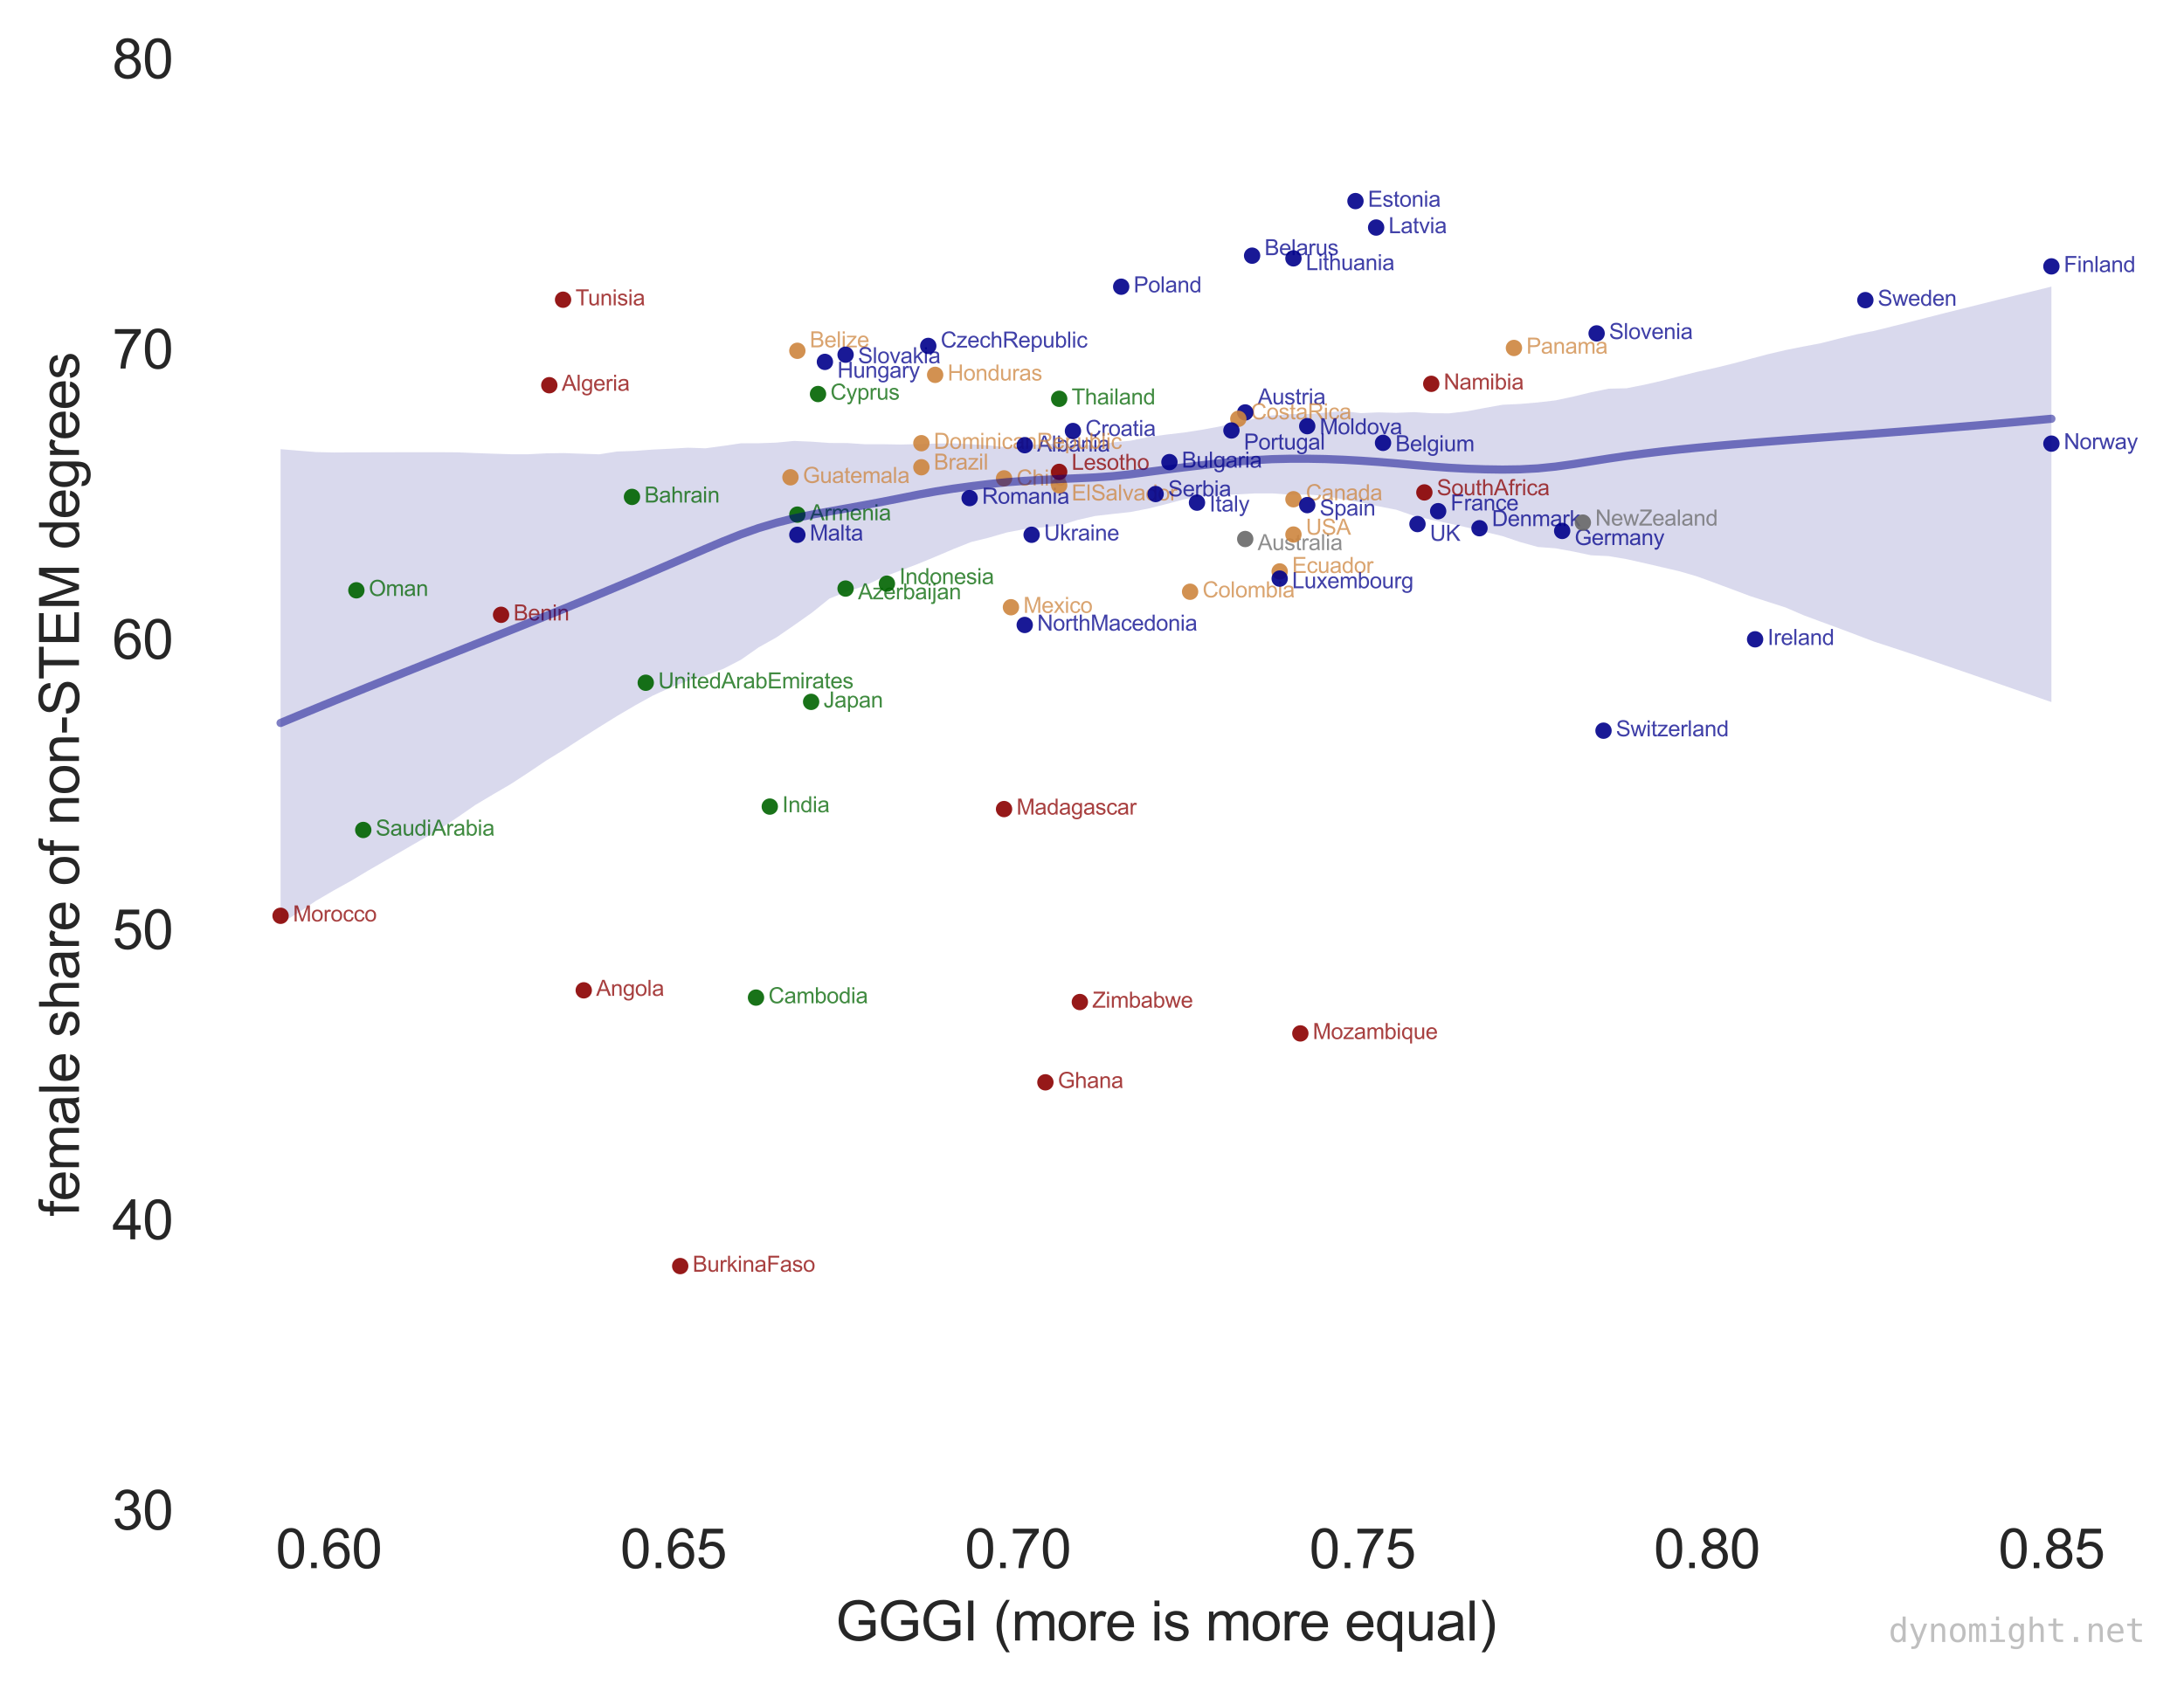<?xml version="1.0" encoding="utf-8" standalone="no"?>
<!DOCTYPE svg PUBLIC "-//W3C//DTD SVG 1.1//EN"
  "http://www.w3.org/Graphics/SVG/1.1/DTD/svg11.dtd">
<svg height="310.121pt" version="1.1" viewBox="0 0 400.405 310.121" width="400.405pt" xmlns="http://www.w3.org/2000/svg" xmlns:xlink="http://www.w3.org/1999/xlink">
 <defs>
  <style type="text/css">*{stroke-linecap:butt;stroke-linejoin:round;}</style>
 </defs>
 <g id="figure_1">
  <g id="patch_1">
   <path d="M 0 310.121 
L 400.405 310.121 
L 400.405 0 
L 0 0 
z
" style="fill:#ffffff;"/>
  </g>
  <g id="axes_1">
   <g id="patch_2">
    <path d="M 35.206 276.891 
L 392.326 276.891 
L 392.326 10.779 
L 35.206 10.779 
z
" style="fill:#ffffff;"/>
   </g>
   <g id="matplotlib.axis_1">
    <g id="xtick_1">
     <g id="line2d_1"/>
     <g id="text_1">
      <!-- 0.60 -->
      <g style="fill:#262626;" transform="translate(50.551 287.549)scale(0.1 -0.1)">
       <defs>
        <path d="M 266 2259 
Q 266 3072 433 3567 
Q 600 4063 929 4331 
Q 1259 4600 1759 4600 
Q 2128 4600 2406 4451 
Q 2684 4303 2865 4023 
Q 3047 3744 3150 3342 
Q 3253 2941 3253 2259 
Q 3253 1453 3087 958 
Q 2922 463 2592 192 
Q 2263 -78 1759 -78 
Q 1097 -78 719 397 
Q 266 969 266 2259 
z
M 844 2259 
Q 844 1131 1108 757 
Q 1372 384 1759 384 
Q 2147 384 2411 759 
Q 2675 1134 2675 2259 
Q 2675 3391 2411 3762 
Q 2147 4134 1753 4134 
Q 1366 4134 1134 3806 
Q 844 3388 844 2259 
z
" id="ArialMT-30" transform="scale(0.016)"/>
        <path d="M 581 0 
L 581 641 
L 1222 641 
L 1222 0 
L 581 0 
z
" id="ArialMT-2e" transform="scale(0.016)"/>
        <path d="M 3184 3459 
L 2625 3416 
Q 2550 3747 2413 3897 
Q 2184 4138 1850 4138 
Q 1581 4138 1378 3988 
Q 1113 3794 959 3422 
Q 806 3050 800 2363 
Q 1003 2672 1297 2822 
Q 1591 2972 1913 2972 
Q 2475 2972 2870 2558 
Q 3266 2144 3266 1488 
Q 3266 1056 3080 686 
Q 2894 316 2569 119 
Q 2244 -78 1831 -78 
Q 1128 -78 684 439 
Q 241 956 241 2144 
Q 241 3472 731 4075 
Q 1159 4600 1884 4600 
Q 2425 4600 2770 4297 
Q 3116 3994 3184 3459 
z
M 888 1484 
Q 888 1194 1011 928 
Q 1134 663 1356 523 
Q 1578 384 1822 384 
Q 2178 384 2434 671 
Q 2691 959 2691 1453 
Q 2691 1928 2437 2201 
Q 2184 2475 1800 2475 
Q 1419 2475 1153 2201 
Q 888 1928 888 1484 
z
" id="ArialMT-36" transform="scale(0.016)"/>
       </defs>
       <use xlink:href="#ArialMT-30"/>
       <use x="55.615" xlink:href="#ArialMT-2e"/>
       <use x="83.398" xlink:href="#ArialMT-36"/>
       <use x="139.014" xlink:href="#ArialMT-30"/>
      </g>
     </g>
    </g>
    <g id="xtick_2">
     <g id="line2d_2"/>
     <g id="text_2">
      <!-- 0.65 -->
      <g style="fill:#262626;" transform="translate(113.714 287.549)scale(0.1 -0.1)">
       <defs>
        <path d="M 266 1200 
L 856 1250 
Q 922 819 1161 601 
Q 1400 384 1738 384 
Q 2144 384 2425 690 
Q 2706 997 2706 1503 
Q 2706 1984 2436 2262 
Q 2166 2541 1728 2541 
Q 1456 2541 1237 2417 
Q 1019 2294 894 2097 
L 366 2166 
L 809 4519 
L 3088 4519 
L 3088 3981 
L 1259 3981 
L 1013 2750 
Q 1425 3038 1878 3038 
Q 2478 3038 2890 2622 
Q 3303 2206 3303 1553 
Q 3303 931 2941 478 
Q 2500 -78 1738 -78 
Q 1113 -78 717 272 
Q 322 622 266 1200 
z
" id="ArialMT-35" transform="scale(0.016)"/>
       </defs>
       <use xlink:href="#ArialMT-30"/>
       <use x="55.615" xlink:href="#ArialMT-2e"/>
       <use x="83.398" xlink:href="#ArialMT-36"/>
       <use x="139.014" xlink:href="#ArialMT-35"/>
      </g>
     </g>
    </g>
    <g id="xtick_3">
     <g id="line2d_3"/>
     <g id="text_3">
      <!-- 0.70 -->
      <g style="fill:#262626;" transform="translate(176.876 287.549)scale(0.1 -0.1)">
       <defs>
        <path d="M 303 3981 
L 303 4522 
L 3269 4522 
L 3269 4084 
Q 2831 3619 2401 2847 
Q 1972 2075 1738 1259 
Q 1569 684 1522 0 
L 944 0 
Q 953 541 1156 1306 
Q 1359 2072 1739 2783 
Q 2119 3494 2547 3981 
L 303 3981 
z
" id="ArialMT-37" transform="scale(0.016)"/>
       </defs>
       <use xlink:href="#ArialMT-30"/>
       <use x="55.615" xlink:href="#ArialMT-2e"/>
       <use x="83.398" xlink:href="#ArialMT-37"/>
       <use x="139.014" xlink:href="#ArialMT-30"/>
      </g>
     </g>
    </g>
    <g id="xtick_4">
     <g id="line2d_4"/>
     <g id="text_4">
      <!-- 0.75 -->
      <g style="fill:#262626;" transform="translate(240.038 287.549)scale(0.1 -0.1)">
       <use xlink:href="#ArialMT-30"/>
       <use x="55.615" xlink:href="#ArialMT-2e"/>
       <use x="83.398" xlink:href="#ArialMT-37"/>
       <use x="139.014" xlink:href="#ArialMT-35"/>
      </g>
     </g>
    </g>
    <g id="xtick_5">
     <g id="line2d_5"/>
     <g id="text_5">
      <!-- 0.80 -->
      <g style="fill:#262626;" transform="translate(303.201 287.549)scale(0.1 -0.1)">
       <defs>
        <path d="M 1131 2484 
Q 781 2613 612 2850 
Q 444 3088 444 3419 
Q 444 3919 803 4259 
Q 1163 4600 1759 4600 
Q 2359 4600 2725 4251 
Q 3091 3903 3091 3403 
Q 3091 3084 2923 2848 
Q 2756 2613 2416 2484 
Q 2838 2347 3058 2040 
Q 3278 1734 3278 1309 
Q 3278 722 2862 322 
Q 2447 -78 1769 -78 
Q 1091 -78 675 323 
Q 259 725 259 1325 
Q 259 1772 486 2073 
Q 713 2375 1131 2484 
z
M 1019 3438 
Q 1019 3113 1228 2906 
Q 1438 2700 1772 2700 
Q 2097 2700 2305 2904 
Q 2513 3109 2513 3406 
Q 2513 3716 2298 3927 
Q 2084 4138 1766 4138 
Q 1444 4138 1231 3931 
Q 1019 3725 1019 3438 
z
M 838 1322 
Q 838 1081 952 856 
Q 1066 631 1291 507 
Q 1516 384 1775 384 
Q 2178 384 2440 643 
Q 2703 903 2703 1303 
Q 2703 1709 2433 1975 
Q 2163 2241 1756 2241 
Q 1359 2241 1098 1978 
Q 838 1716 838 1322 
z
" id="ArialMT-38" transform="scale(0.016)"/>
       </defs>
       <use xlink:href="#ArialMT-30"/>
       <use x="55.615" xlink:href="#ArialMT-2e"/>
       <use x="83.398" xlink:href="#ArialMT-38"/>
       <use x="139.014" xlink:href="#ArialMT-30"/>
      </g>
     </g>
    </g>
    <g id="xtick_6">
     <g id="line2d_6"/>
     <g id="text_6">
      <!-- 0.85 -->
      <g style="fill:#262626;" transform="translate(366.363 287.549)scale(0.1 -0.1)">
       <use xlink:href="#ArialMT-30"/>
       <use x="55.615" xlink:href="#ArialMT-2e"/>
       <use x="83.398" xlink:href="#ArialMT-38"/>
       <use x="139.014" xlink:href="#ArialMT-35"/>
      </g>
     </g>
    </g>
    <g id="text_7">
     <!-- GGGI (more is more equal) -->
     <g style="fill:#262626;" transform="translate(153.199 300.816)scale(0.1 -0.1)">
      <defs>
       <path d="M 2638 1797 
L 2638 2334 
L 4578 2338 
L 4578 638 
Q 4131 281 3656 101 
Q 3181 -78 2681 -78 
Q 2006 -78 1454 211 
Q 903 500 622 1047 
Q 341 1594 341 2269 
Q 341 2938 620 3517 
Q 900 4097 1425 4378 
Q 1950 4659 2634 4659 
Q 3131 4659 3532 4498 
Q 3934 4338 4162 4050 
Q 4391 3763 4509 3300 
L 3963 3150 
Q 3859 3500 3706 3700 
Q 3553 3900 3268 4020 
Q 2984 4141 2638 4141 
Q 2222 4141 1919 4014 
Q 1616 3888 1430 3681 
Q 1244 3475 1141 3228 
Q 966 2803 966 2306 
Q 966 1694 1177 1281 
Q 1388 869 1791 669 
Q 2194 469 2647 469 
Q 3041 469 3416 620 
Q 3791 772 3984 944 
L 3984 1797 
L 2638 1797 
z
" id="ArialMT-47" transform="scale(0.016)"/>
       <path d="M 597 0 
L 597 4581 
L 1203 4581 
L 1203 0 
L 597 0 
z
" id="ArialMT-49" transform="scale(0.016)"/>
       <path id="ArialMT-20" transform="scale(0.016)"/>
       <path d="M 1497 -1347 
Q 1031 -759 709 28 
Q 388 816 388 1659 
Q 388 2403 628 3084 
Q 909 3875 1497 4659 
L 1900 4659 
Q 1522 4009 1400 3731 
Q 1209 3300 1100 2831 
Q 966 2247 966 1656 
Q 966 153 1900 -1347 
L 1497 -1347 
z
" id="ArialMT-28" transform="scale(0.016)"/>
       <path d="M 422 0 
L 422 3319 
L 925 3319 
L 925 2853 
Q 1081 3097 1340 3245 
Q 1600 3394 1931 3394 
Q 2300 3394 2536 3241 
Q 2772 3088 2869 2813 
Q 3263 3394 3894 3394 
Q 4388 3394 4653 3120 
Q 4919 2847 4919 2278 
L 4919 0 
L 4359 0 
L 4359 2091 
Q 4359 2428 4304 2576 
Q 4250 2725 4106 2815 
Q 3963 2906 3769 2906 
Q 3419 2906 3187 2673 
Q 2956 2441 2956 1928 
L 2956 0 
L 2394 0 
L 2394 2156 
Q 2394 2531 2256 2718 
Q 2119 2906 1806 2906 
Q 1569 2906 1367 2781 
Q 1166 2656 1075 2415 
Q 984 2175 984 1722 
L 984 0 
L 422 0 
z
" id="ArialMT-6d" transform="scale(0.016)"/>
       <path d="M 213 1659 
Q 213 2581 725 3025 
Q 1153 3394 1769 3394 
Q 2453 3394 2887 2945 
Q 3322 2497 3322 1706 
Q 3322 1066 3130 698 
Q 2938 331 2570 128 
Q 2203 -75 1769 -75 
Q 1072 -75 642 372 
Q 213 819 213 1659 
z
M 791 1659 
Q 791 1022 1069 705 
Q 1347 388 1769 388 
Q 2188 388 2466 706 
Q 2744 1025 2744 1678 
Q 2744 2294 2464 2611 
Q 2184 2928 1769 2928 
Q 1347 2928 1069 2612 
Q 791 2297 791 1659 
z
" id="ArialMT-6f" transform="scale(0.016)"/>
       <path d="M 416 0 
L 416 3319 
L 922 3319 
L 922 2816 
Q 1116 3169 1280 3281 
Q 1444 3394 1641 3394 
Q 1925 3394 2219 3213 
L 2025 2691 
Q 1819 2813 1613 2813 
Q 1428 2813 1281 2702 
Q 1134 2591 1072 2394 
Q 978 2094 978 1738 
L 978 0 
L 416 0 
z
" id="ArialMT-72" transform="scale(0.016)"/>
       <path d="M 2694 1069 
L 3275 997 
Q 3138 488 2766 206 
Q 2394 -75 1816 -75 
Q 1088 -75 661 373 
Q 234 822 234 1631 
Q 234 2469 665 2931 
Q 1097 3394 1784 3394 
Q 2450 3394 2872 2941 
Q 3294 2488 3294 1666 
Q 3294 1616 3291 1516 
L 816 1516 
Q 847 969 1125 678 
Q 1403 388 1819 388 
Q 2128 388 2347 550 
Q 2566 713 2694 1069 
z
M 847 1978 
L 2700 1978 
Q 2663 2397 2488 2606 
Q 2219 2931 1791 2931 
Q 1403 2931 1139 2672 
Q 875 2413 847 1978 
z
" id="ArialMT-65" transform="scale(0.016)"/>
       <path d="M 425 3934 
L 425 4581 
L 988 4581 
L 988 3934 
L 425 3934 
z
M 425 0 
L 425 3319 
L 988 3319 
L 988 0 
L 425 0 
z
" id="ArialMT-69" transform="scale(0.016)"/>
       <path d="M 197 991 
L 753 1078 
Q 800 744 1014 566 
Q 1228 388 1613 388 
Q 2000 388 2187 545 
Q 2375 703 2375 916 
Q 2375 1106 2209 1216 
Q 2094 1291 1634 1406 
Q 1016 1563 777 1677 
Q 538 1791 414 1992 
Q 291 2194 291 2438 
Q 291 2659 392 2848 
Q 494 3038 669 3163 
Q 800 3259 1026 3326 
Q 1253 3394 1513 3394 
Q 1903 3394 2198 3281 
Q 2494 3169 2634 2976 
Q 2775 2784 2828 2463 
L 2278 2388 
Q 2241 2644 2061 2787 
Q 1881 2931 1553 2931 
Q 1166 2931 1000 2803 
Q 834 2675 834 2503 
Q 834 2394 903 2306 
Q 972 2216 1119 2156 
Q 1203 2125 1616 2013 
Q 2213 1853 2448 1751 
Q 2684 1650 2818 1456 
Q 2953 1263 2953 975 
Q 2953 694 2789 445 
Q 2625 197 2315 61 
Q 2006 -75 1616 -75 
Q 969 -75 630 194 
Q 291 463 197 991 
z
" id="ArialMT-73" transform="scale(0.016)"/>
       <path d="M 2538 -1272 
L 2538 353 
Q 2406 169 2170 47 
Q 1934 -75 1669 -75 
Q 1078 -75 651 397 
Q 225 869 225 1691 
Q 225 2191 398 2587 
Q 572 2984 901 3189 
Q 1231 3394 1625 3394 
Q 2241 3394 2594 2875 
L 2594 3319 
L 3100 3319 
L 3100 -1272 
L 2538 -1272 
z
M 803 1669 
Q 803 1028 1072 708 
Q 1341 388 1716 388 
Q 2075 388 2334 692 
Q 2594 997 2594 1619 
Q 2594 2281 2320 2615 
Q 2047 2950 1678 2950 
Q 1313 2950 1058 2639 
Q 803 2328 803 1669 
z
" id="ArialMT-71" transform="scale(0.016)"/>
       <path d="M 2597 0 
L 2597 488 
Q 2209 -75 1544 -75 
Q 1250 -75 995 37 
Q 741 150 617 320 
Q 494 491 444 738 
Q 409 903 409 1263 
L 409 3319 
L 972 3319 
L 972 1478 
Q 972 1038 1006 884 
Q 1059 663 1231 536 
Q 1403 409 1656 409 
Q 1909 409 2131 539 
Q 2353 669 2445 892 
Q 2538 1116 2538 1541 
L 2538 3319 
L 3100 3319 
L 3100 0 
L 2597 0 
z
" id="ArialMT-75" transform="scale(0.016)"/>
       <path d="M 2588 409 
Q 2275 144 1986 34 
Q 1697 -75 1366 -75 
Q 819 -75 525 192 
Q 231 459 231 875 
Q 231 1119 342 1320 
Q 453 1522 633 1644 
Q 813 1766 1038 1828 
Q 1203 1872 1538 1913 
Q 2219 1994 2541 2106 
Q 2544 2222 2544 2253 
Q 2544 2597 2384 2738 
Q 2169 2928 1744 2928 
Q 1347 2928 1158 2789 
Q 969 2650 878 2297 
L 328 2372 
Q 403 2725 575 2942 
Q 747 3159 1072 3276 
Q 1397 3394 1825 3394 
Q 2250 3394 2515 3294 
Q 2781 3194 2906 3042 
Q 3031 2891 3081 2659 
Q 3109 2516 3109 2141 
L 3109 1391 
Q 3109 606 3145 398 
Q 3181 191 3288 0 
L 2700 0 
Q 2613 175 2588 409 
z
M 2541 1666 
Q 2234 1541 1622 1453 
Q 1275 1403 1131 1340 
Q 988 1278 909 1158 
Q 831 1038 831 891 
Q 831 666 1001 516 
Q 1172 366 1500 366 
Q 1825 366 2078 508 
Q 2331 650 2450 897 
Q 2541 1088 2541 1459 
L 2541 1666 
z
" id="ArialMT-61" transform="scale(0.016)"/>
       <path d="M 409 0 
L 409 4581 
L 972 4581 
L 972 0 
L 409 0 
z
" id="ArialMT-6c" transform="scale(0.016)"/>
       <path d="M 791 -1347 
L 388 -1347 
Q 1322 153 1322 1656 
Q 1322 2244 1188 2822 
Q 1081 3291 891 3722 
Q 769 4003 388 4659 
L 791 4659 
Q 1378 3875 1659 3084 
Q 1900 2403 1900 1659 
Q 1900 816 1576 28 
Q 1253 -759 791 -1347 
z
" id="ArialMT-29" transform="scale(0.016)"/>
      </defs>
      <use xlink:href="#ArialMT-47"/>
      <use x="77.783" xlink:href="#ArialMT-47"/>
      <use x="155.566" xlink:href="#ArialMT-47"/>
      <use x="233.35" xlink:href="#ArialMT-49"/>
      <use x="261.133" xlink:href="#ArialMT-20"/>
      <use x="288.916" xlink:href="#ArialMT-28"/>
      <use x="322.217" xlink:href="#ArialMT-6d"/>
      <use x="405.518" xlink:href="#ArialMT-6f"/>
      <use x="461.133" xlink:href="#ArialMT-72"/>
      <use x="494.434" xlink:href="#ArialMT-65"/>
      <use x="550.049" xlink:href="#ArialMT-20"/>
      <use x="577.832" xlink:href="#ArialMT-69"/>
      <use x="600.049" xlink:href="#ArialMT-73"/>
      <use x="650.049" xlink:href="#ArialMT-20"/>
      <use x="677.832" xlink:href="#ArialMT-6d"/>
      <use x="761.133" xlink:href="#ArialMT-6f"/>
      <use x="816.748" xlink:href="#ArialMT-72"/>
      <use x="850.049" xlink:href="#ArialMT-65"/>
      <use x="905.664" xlink:href="#ArialMT-20"/>
      <use x="933.447" xlink:href="#ArialMT-65"/>
      <use x="989.062" xlink:href="#ArialMT-71"/>
      <use x="1044.678" xlink:href="#ArialMT-75"/>
      <use x="1100.293" xlink:href="#ArialMT-61"/>
      <use x="1155.908" xlink:href="#ArialMT-6c"/>
      <use x="1178.125" xlink:href="#ArialMT-29"/>
     </g>
    </g>
   </g>
   <g id="matplotlib.axis_2">
    <g id="ytick_1">
     <g id="line2d_7"/>
     <g id="text_8">
      <!-- 30 -->
      <g style="fill:#262626;" transform="translate(20.584 280.47)scale(0.1 -0.1)">
       <defs>
        <path d="M 269 1209 
L 831 1284 
Q 928 806 1161 595 
Q 1394 384 1728 384 
Q 2125 384 2398 659 
Q 2672 934 2672 1341 
Q 2672 1728 2419 1979 
Q 2166 2231 1775 2231 
Q 1616 2231 1378 2169 
L 1441 2663 
Q 1497 2656 1531 2656 
Q 1891 2656 2178 2843 
Q 2466 3031 2466 3422 
Q 2466 3731 2256 3934 
Q 2047 4138 1716 4138 
Q 1388 4138 1169 3931 
Q 950 3725 888 3313 
L 325 3413 
Q 428 3978 793 4289 
Q 1159 4600 1703 4600 
Q 2078 4600 2393 4439 
Q 2709 4278 2876 4000 
Q 3044 3722 3044 3409 
Q 3044 3113 2884 2869 
Q 2725 2625 2413 2481 
Q 2819 2388 3044 2092 
Q 3269 1797 3269 1353 
Q 3269 753 2831 336 
Q 2394 -81 1725 -81 
Q 1122 -81 723 278 
Q 325 638 269 1209 
z
" id="ArialMT-33" transform="scale(0.016)"/>
       </defs>
       <use xlink:href="#ArialMT-33"/>
       <use x="55.615" xlink:href="#ArialMT-30"/>
      </g>
     </g>
    </g>
    <g id="ytick_2">
     <g id="line2d_8"/>
     <g id="text_9">
      <!-- 40 -->
      <g style="fill:#262626;" transform="translate(20.584 227.247)scale(0.1 -0.1)">
       <defs>
        <path d="M 2069 0 
L 2069 1097 
L 81 1097 
L 81 1613 
L 2172 4581 
L 2631 4581 
L 2631 1613 
L 3250 1613 
L 3250 1097 
L 2631 1097 
L 2631 0 
L 2069 0 
z
M 2069 1613 
L 2069 3678 
L 634 1613 
L 2069 1613 
z
" id="ArialMT-34" transform="scale(0.016)"/>
       </defs>
       <use xlink:href="#ArialMT-34"/>
       <use x="55.615" xlink:href="#ArialMT-30"/>
      </g>
     </g>
    </g>
    <g id="ytick_3">
     <g id="line2d_9"/>
     <g id="text_10">
      <!-- 50 -->
      <g style="fill:#262626;" transform="translate(20.584 174.025)scale(0.1 -0.1)">
       <use xlink:href="#ArialMT-35"/>
       <use x="55.615" xlink:href="#ArialMT-30"/>
      </g>
     </g>
    </g>
    <g id="ytick_4">
     <g id="line2d_10"/>
     <g id="text_11">
      <!-- 60 -->
      <g style="fill:#262626;" transform="translate(20.584 120.803)scale(0.1 -0.1)">
       <use xlink:href="#ArialMT-36"/>
       <use x="55.615" xlink:href="#ArialMT-30"/>
      </g>
     </g>
    </g>
    <g id="ytick_5">
     <g id="line2d_11"/>
     <g id="text_12">
      <!-- 70 -->
      <g style="fill:#262626;" transform="translate(20.584 67.58)scale(0.1 -0.1)">
       <use xlink:href="#ArialMT-37"/>
       <use x="55.615" xlink:href="#ArialMT-30"/>
      </g>
     </g>
    </g>
    <g id="ytick_6">
     <g id="line2d_12"/>
     <g id="text_13">
      <!-- 80 -->
      <g style="fill:#262626;" transform="translate(20.584 14.358)scale(0.1 -0.1)">
       <use xlink:href="#ArialMT-38"/>
       <use x="55.615" xlink:href="#ArialMT-30"/>
      </g>
     </g>
    </g>
    <g id="text_14">
     <!-- female share of non-STEM degrees -->
     <g style="fill:#262626;" transform="translate(14.48 223.036)rotate(-90)scale(0.1 -0.1)">
      <defs>
       <path d="M 556 0 
L 556 2881 
L 59 2881 
L 59 3319 
L 556 3319 
L 556 3672 
Q 556 4006 616 4169 
Q 697 4388 901 4523 
Q 1106 4659 1475 4659 
Q 1713 4659 2000 4603 
L 1916 4113 
Q 1741 4144 1584 4144 
Q 1328 4144 1222 4034 
Q 1116 3925 1116 3625 
L 1116 3319 
L 1763 3319 
L 1763 2881 
L 1116 2881 
L 1116 0 
L 556 0 
z
" id="ArialMT-66" transform="scale(0.016)"/>
       <path d="M 422 0 
L 422 4581 
L 984 4581 
L 984 2938 
Q 1378 3394 1978 3394 
Q 2347 3394 2619 3248 
Q 2891 3103 3008 2847 
Q 3125 2591 3125 2103 
L 3125 0 
L 2563 0 
L 2563 2103 
Q 2563 2525 2380 2717 
Q 2197 2909 1863 2909 
Q 1613 2909 1392 2779 
Q 1172 2650 1078 2428 
Q 984 2206 984 1816 
L 984 0 
L 422 0 
z
" id="ArialMT-68" transform="scale(0.016)"/>
       <path d="M 422 0 
L 422 3319 
L 928 3319 
L 928 2847 
Q 1294 3394 1984 3394 
Q 2284 3394 2536 3286 
Q 2788 3178 2913 3003 
Q 3038 2828 3088 2588 
Q 3119 2431 3119 2041 
L 3119 0 
L 2556 0 
L 2556 2019 
Q 2556 2363 2490 2533 
Q 2425 2703 2258 2804 
Q 2091 2906 1866 2906 
Q 1506 2906 1245 2678 
Q 984 2450 984 1813 
L 984 0 
L 422 0 
z
" id="ArialMT-6e" transform="scale(0.016)"/>
       <path d="M 203 1375 
L 203 1941 
L 1931 1941 
L 1931 1375 
L 203 1375 
z
" id="ArialMT-2d" transform="scale(0.016)"/>
       <path d="M 288 1472 
L 859 1522 
Q 900 1178 1048 958 
Q 1197 738 1509 602 
Q 1822 466 2213 466 
Q 2559 466 2825 569 
Q 3091 672 3220 851 
Q 3350 1031 3350 1244 
Q 3350 1459 3225 1620 
Q 3100 1781 2813 1891 
Q 2628 1963 1997 2114 
Q 1366 2266 1113 2400 
Q 784 2572 623 2826 
Q 463 3081 463 3397 
Q 463 3744 659 4045 
Q 856 4347 1234 4503 
Q 1613 4659 2075 4659 
Q 2584 4659 2973 4495 
Q 3363 4331 3572 4012 
Q 3781 3694 3797 3291 
L 3216 3247 
Q 3169 3681 2898 3903 
Q 2628 4125 2100 4125 
Q 1550 4125 1298 3923 
Q 1047 3722 1047 3438 
Q 1047 3191 1225 3031 
Q 1400 2872 2139 2705 
Q 2878 2538 3153 2413 
Q 3553 2228 3743 1945 
Q 3934 1663 3934 1294 
Q 3934 928 3725 604 
Q 3516 281 3123 101 
Q 2731 -78 2241 -78 
Q 1619 -78 1198 103 
Q 778 284 539 648 
Q 300 1013 288 1472 
z
" id="ArialMT-53" transform="scale(0.016)"/>
       <path d="M 1659 0 
L 1659 4041 
L 150 4041 
L 150 4581 
L 3781 4581 
L 3781 4041 
L 2266 4041 
L 2266 0 
L 1659 0 
z
" id="ArialMT-54" transform="scale(0.016)"/>
       <path d="M 506 0 
L 506 4581 
L 3819 4581 
L 3819 4041 
L 1113 4041 
L 1113 2638 
L 3647 2638 
L 3647 2100 
L 1113 2100 
L 1113 541 
L 3925 541 
L 3925 0 
L 506 0 
z
" id="ArialMT-45" transform="scale(0.016)"/>
       <path d="M 475 0 
L 475 4581 
L 1388 4581 
L 2472 1338 
Q 2622 884 2691 659 
Q 2769 909 2934 1394 
L 4031 4581 
L 4847 4581 
L 4847 0 
L 4263 0 
L 4263 3834 
L 2931 0 
L 2384 0 
L 1059 3900 
L 1059 0 
L 475 0 
z
" id="ArialMT-4d" transform="scale(0.016)"/>
       <path d="M 2575 0 
L 2575 419 
Q 2259 -75 1647 -75 
Q 1250 -75 917 144 
Q 584 363 401 755 
Q 219 1147 219 1656 
Q 219 2153 384 2558 
Q 550 2963 881 3178 
Q 1213 3394 1622 3394 
Q 1922 3394 2156 3267 
Q 2391 3141 2538 2938 
L 2538 4581 
L 3097 4581 
L 3097 0 
L 2575 0 
z
M 797 1656 
Q 797 1019 1065 703 
Q 1334 388 1700 388 
Q 2069 388 2326 689 
Q 2584 991 2584 1609 
Q 2584 2291 2321 2609 
Q 2059 2928 1675 2928 
Q 1300 2928 1048 2622 
Q 797 2316 797 1656 
z
" id="ArialMT-64" transform="scale(0.016)"/>
       <path d="M 319 -275 
L 866 -356 
Q 900 -609 1056 -725 
Q 1266 -881 1628 -881 
Q 2019 -881 2231 -725 
Q 2444 -569 2519 -288 
Q 2563 -116 2559 434 
Q 2191 0 1641 0 
Q 956 0 581 494 
Q 206 988 206 1678 
Q 206 2153 378 2554 
Q 550 2956 876 3175 
Q 1203 3394 1644 3394 
Q 2231 3394 2613 2919 
L 2613 3319 
L 3131 3319 
L 3131 450 
Q 3131 -325 2973 -648 
Q 2816 -972 2473 -1159 
Q 2131 -1347 1631 -1347 
Q 1038 -1347 672 -1080 
Q 306 -813 319 -275 
z
M 784 1719 
Q 784 1066 1043 766 
Q 1303 466 1694 466 
Q 2081 466 2343 764 
Q 2606 1063 2606 1700 
Q 2606 2309 2336 2618 
Q 2066 2928 1684 2928 
Q 1309 2928 1046 2623 
Q 784 2319 784 1719 
z
" id="ArialMT-67" transform="scale(0.016)"/>
      </defs>
      <use xlink:href="#ArialMT-66"/>
      <use x="27.783" xlink:href="#ArialMT-65"/>
      <use x="83.398" xlink:href="#ArialMT-6d"/>
      <use x="166.699" xlink:href="#ArialMT-61"/>
      <use x="222.314" xlink:href="#ArialMT-6c"/>
      <use x="244.531" xlink:href="#ArialMT-65"/>
      <use x="300.146" xlink:href="#ArialMT-20"/>
      <use x="327.93" xlink:href="#ArialMT-73"/>
      <use x="377.93" xlink:href="#ArialMT-68"/>
      <use x="433.545" xlink:href="#ArialMT-61"/>
      <use x="489.16" xlink:href="#ArialMT-72"/>
      <use x="522.461" xlink:href="#ArialMT-65"/>
      <use x="578.076" xlink:href="#ArialMT-20"/>
      <use x="605.859" xlink:href="#ArialMT-6f"/>
      <use x="661.475" xlink:href="#ArialMT-66"/>
      <use x="689.258" xlink:href="#ArialMT-20"/>
      <use x="717.041" xlink:href="#ArialMT-6e"/>
      <use x="772.656" xlink:href="#ArialMT-6f"/>
      <use x="828.271" xlink:href="#ArialMT-6e"/>
      <use x="883.887" xlink:href="#ArialMT-2d"/>
      <use x="917.188" xlink:href="#ArialMT-53"/>
      <use x="983.887" xlink:href="#ArialMT-54"/>
      <use x="1044.971" xlink:href="#ArialMT-45"/>
      <use x="1111.67" xlink:href="#ArialMT-4d"/>
      <use x="1194.971" xlink:href="#ArialMT-20"/>
      <use x="1222.754" xlink:href="#ArialMT-64"/>
      <use x="1278.369" xlink:href="#ArialMT-65"/>
      <use x="1333.984" xlink:href="#ArialMT-67"/>
      <use x="1389.6" xlink:href="#ArialMT-72"/>
      <use x="1422.9" xlink:href="#ArialMT-65"/>
      <use x="1478.516" xlink:href="#ArialMT-65"/>
      <use x="1534.131" xlink:href="#ArialMT-73"/>
     </g>
    </g>
   </g>
   <g id="PolyCollection_1">
    <path clip-path="url(#p159b79bfac)" d="M 51.439 82.362 
L 51.439 169.324 
L 54.686 167.372 
L 57.932 165.178 
L 61.179 163.282 
L 64.425 161.482 
L 67.672 159.534 
L 70.918 157.659 
L 74.165 155.78 
L 77.411 153.893 
L 80.658 151.999 
L 83.904 149.847 
L 87.151 147.604 
L 90.398 145.667 
L 93.644 143.773 
L 96.891 141.654 
L 100.137 139.466 
L 103.384 137.471 
L 106.63 135.366 
L 109.877 133.314 
L 113.123 131.296 
L 116.37 129.389 
L 119.616 127.585 
L 122.863 126.093 
L 126.11 124.833 
L 129.356 123.853 
L 132.603 122.645 
L 135.849 120.973 
L 139.096 118.698 
L 142.342 116.883 
L 145.589 114.65 
L 148.835 112.36 
L 152.082 109.753 
L 155.328 108.458 
L 158.575 107.408 
L 161.822 105.84 
L 165.068 104.631 
L 168.315 103.396 
L 171.561 102.057 
L 174.808 100.675 
L 178.054 99.382 
L 181.301 98.587 
L 184.547 97.645 
L 187.794 97.02 
L 191.04 96.707 
L 194.287 96.357 
L 197.534 95.346 
L 200.78 94.614 
L 204.027 94.24 
L 207.273 93.885 
L 210.52 93.258 
L 213.766 92.445 
L 217.013 91.576 
L 220.259 90.941 
L 223.506 90.821 
L 226.752 90.655 
L 229.999 90.479 
L 233.246 90.477 
L 236.492 90.706 
L 239.739 90.687 
L 242.985 90.925 
L 246.232 91.587 
L 249.478 92.121 
L 252.725 92.839 
L 255.971 93.465 
L 259.218 94.588 
L 262.464 95.319 
L 265.711 95.992 
L 268.958 96.721 
L 272.204 97.52 
L 275.451 98.301 
L 278.697 99.397 
L 281.944 100.298 
L 285.19 100.542 
L 288.437 101.131 
L 291.683 101.816 
L 294.93 101.973 
L 298.176 102.521 
L 301.423 103.245 
L 304.67 104.002 
L 307.916 104.758 
L 311.163 105.707 
L 314.409 106.893 
L 317.656 108.096 
L 320.902 109.319 
L 324.149 110.363 
L 327.395 111.404 
L 330.642 112.809 
L 333.888 114.016 
L 337.135 115.209 
L 340.382 116.434 
L 343.628 117.666 
L 346.875 118.722 
L 350.121 119.793 
L 353.368 120.896 
L 356.614 122.004 
L 359.861 123.117 
L 363.107 124.234 
L 366.354 125.355 
L 369.6 126.48 
L 372.847 127.608 
L 376.094 128.74 
L 376.094 52.553 
L 376.094 52.553 
L 372.847 53.361 
L 369.6 54.151 
L 366.354 54.953 
L 363.107 55.769 
L 359.861 56.58 
L 356.614 57.385 
L 353.368 58.215 
L 350.121 59.046 
L 346.875 59.858 
L 343.628 60.665 
L 340.382 61.307 
L 337.135 62.09 
L 333.888 62.923 
L 330.642 63.537 
L 327.395 64.182 
L 324.149 64.944 
L 320.902 65.799 
L 317.656 66.674 
L 314.409 67.468 
L 311.163 68.178 
L 307.916 68.99 
L 304.67 69.819 
L 301.423 70.561 
L 298.176 71.195 
L 294.93 71.273 
L 291.683 71.938 
L 288.437 72.715 
L 285.19 73.413 
L 281.944 73.792 
L 278.697 74.067 
L 275.451 74.221 
L 272.204 74.801 
L 268.958 75.415 
L 265.711 75.786 
L 262.464 75.777 
L 259.218 75.571 
L 255.971 75.702 
L 252.725 75.613 
L 249.478 75.754 
L 246.232 75.375 
L 242.985 75.668 
L 239.739 75.911 
L 236.492 75.938 
L 233.246 76.175 
L 229.999 76.775 
L 226.752 77.453 
L 223.506 78.222 
L 220.259 78.819 
L 217.013 79.321 
L 213.766 79.696 
L 210.52 80.132 
L 207.273 80.81 
L 204.027 81.12 
L 200.78 81.691 
L 197.534 81.442 
L 194.287 81.383 
L 191.04 81.425 
L 187.794 81.755 
L 184.547 82.006 
L 181.301 81.681 
L 178.054 81.453 
L 174.808 81.307 
L 171.561 81.336 
L 168.315 81.438 
L 165.068 81.512 
L 161.822 81.454 
L 158.575 81.458 
L 155.328 81.242 
L 152.082 81.226 
L 148.835 80.993 
L 145.589 80.853 
L 142.342 81.161 
L 139.096 81.276 
L 135.849 81.285 
L 132.603 81.763 
L 129.356 82.202 
L 126.11 82.095 
L 122.863 82.284 
L 119.616 82.442 
L 116.37 82.682 
L 113.123 82.791 
L 109.877 83.304 
L 106.63 83.199 
L 103.384 83.083 
L 100.137 83.129 
L 96.891 83.29 
L 93.644 83.292 
L 90.398 83.193 
L 87.151 83.08 
L 83.904 82.942 
L 80.658 82.921 
L 77.411 82.922 
L 74.165 82.924 
L 70.918 82.929 
L 67.672 82.938 
L 64.425 82.951 
L 61.179 82.97 
L 57.932 82.894 
L 54.686 82.63 
L 51.439 82.362 
z
" style="fill:#00008b;fill-opacity:0.15;"/>
   </g>
   <g id="text_15">
    <!-- Albania -->
    <g style="fill:#00008b;opacity:0.75;" transform="translate(190.142 82.797)scale(0.04 -0.04)">
     <defs>
      <path d="M -9 0 
L 1750 4581 
L 2403 4581 
L 4278 0 
L 3588 0 
L 3053 1388 
L 1138 1388 
L 634 0 
L -9 0 
z
M 1313 1881 
L 2866 1881 
L 2388 3150 
Q 2169 3728 2063 4100 
Q 1975 3659 1816 3225 
L 1313 1881 
z
" id="ArialMT-41" transform="scale(0.016)"/>
      <path d="M 941 0 
L 419 0 
L 419 4581 
L 981 4581 
L 981 2947 
Q 1338 3394 1891 3394 
Q 2197 3394 2470 3270 
Q 2744 3147 2920 2923 
Q 3097 2700 3197 2384 
Q 3297 2069 3297 1709 
Q 3297 856 2875 390 
Q 2453 -75 1863 -75 
Q 1275 -75 941 416 
L 941 0 
z
M 934 1684 
Q 934 1088 1097 822 
Q 1363 388 1816 388 
Q 2184 388 2453 708 
Q 2722 1028 2722 1663 
Q 2722 2313 2464 2622 
Q 2206 2931 1841 2931 
Q 1472 2931 1203 2611 
Q 934 2291 934 1684 
z
" id="ArialMT-62" transform="scale(0.016)"/>
     </defs>
     <use xlink:href="#ArialMT-41"/>
     <use x="66.699" xlink:href="#ArialMT-6c"/>
     <use x="88.916" xlink:href="#ArialMT-62"/>
     <use x="144.531" xlink:href="#ArialMT-61"/>
     <use x="200.146" xlink:href="#ArialMT-6e"/>
     <use x="255.762" xlink:href="#ArialMT-69"/>
     <use x="277.979" xlink:href="#ArialMT-61"/>
    </g>
   </g>
   <g id="text_16">
    <!-- Algeria -->
    <g style="fill:#8b0000;opacity:0.75;" transform="translate(102.978 71.648)scale(0.04 -0.04)">
     <use xlink:href="#ArialMT-41"/>
     <use x="66.699" xlink:href="#ArialMT-6c"/>
     <use x="88.916" xlink:href="#ArialMT-67"/>
     <use x="144.531" xlink:href="#ArialMT-65"/>
     <use x="200.146" xlink:href="#ArialMT-72"/>
     <use x="233.447" xlink:href="#ArialMT-69"/>
     <use x="255.664" xlink:href="#ArialMT-61"/>
    </g>
   </g>
   <g id="text_17">
    <!-- Angola -->
    <g style="fill:#8b0000;opacity:0.75;" transform="translate(109.294 182.606)scale(0.04 -0.04)">
     <use xlink:href="#ArialMT-41"/>
     <use x="66.699" xlink:href="#ArialMT-6e"/>
     <use x="122.314" xlink:href="#ArialMT-67"/>
     <use x="177.93" xlink:href="#ArialMT-6f"/>
     <use x="233.545" xlink:href="#ArialMT-6c"/>
     <use x="255.762" xlink:href="#ArialMT-61"/>
    </g>
   </g>
   <g id="text_18">
    <!-- Armenia -->
    <g style="fill:#006400;opacity:0.75;" transform="translate(148.455 95.4)scale(0.04 -0.04)">
     <use xlink:href="#ArialMT-41"/>
     <use x="66.699" xlink:href="#ArialMT-72"/>
     <use x="100" xlink:href="#ArialMT-6d"/>
     <use x="183.301" xlink:href="#ArialMT-65"/>
     <use x="238.916" xlink:href="#ArialMT-6e"/>
     <use x="294.531" xlink:href="#ArialMT-69"/>
     <use x="316.748" xlink:href="#ArialMT-61"/>
    </g>
   </g>
   <g id="text_19">
    <!-- Australia -->
    <g style="fill:#696969;opacity:0.75;" transform="translate(230.566 100.874)scale(0.04 -0.04)">
     <defs>
      <path d="M 1650 503 
L 1731 6 
Q 1494 -44 1306 -44 
Q 1000 -44 831 53 
Q 663 150 594 308 
Q 525 466 525 972 
L 525 2881 
L 113 2881 
L 113 3319 
L 525 3319 
L 525 4141 
L 1084 4478 
L 1084 3319 
L 1650 3319 
L 1650 2881 
L 1084 2881 
L 1084 941 
Q 1084 700 1114 631 
Q 1144 563 1211 522 
Q 1278 481 1403 481 
Q 1497 481 1650 503 
z
" id="ArialMT-74" transform="scale(0.016)"/>
     </defs>
     <use xlink:href="#ArialMT-41"/>
     <use x="66.699" xlink:href="#ArialMT-75"/>
     <use x="122.314" xlink:href="#ArialMT-73"/>
     <use x="172.314" xlink:href="#ArialMT-74"/>
     <use x="200.098" xlink:href="#ArialMT-72"/>
     <use x="233.398" xlink:href="#ArialMT-61"/>
     <use x="289.014" xlink:href="#ArialMT-6c"/>
     <use x="311.23" xlink:href="#ArialMT-69"/>
     <use x="333.447" xlink:href="#ArialMT-61"/>
    </g>
   </g>
   <g id="text_20">
    <!-- Austria -->
    <g style="fill:#00008b;opacity:0.75;" transform="translate(230.566 74.147)scale(0.04 -0.04)">
     <use xlink:href="#ArialMT-41"/>
     <use x="66.699" xlink:href="#ArialMT-75"/>
     <use x="122.314" xlink:href="#ArialMT-73"/>
     <use x="172.314" xlink:href="#ArialMT-74"/>
     <use x="200.098" xlink:href="#ArialMT-72"/>
     <use x="233.398" xlink:href="#ArialMT-69"/>
     <use x="255.615" xlink:href="#ArialMT-61"/>
    </g>
   </g>
   <g id="text_21">
    <!-- Azerbaijan -->
    <g style="fill:#006400;opacity:0.75;" transform="translate(157.298 109.894)scale(0.04 -0.04)">
     <defs>
      <path d="M 125 0 
L 125 456 
L 2238 2881 
Q 1878 2863 1603 2863 
L 250 2863 
L 250 3319 
L 2963 3319 
L 2963 2947 
L 1166 841 
L 819 456 
Q 1197 484 1528 484 
L 3063 484 
L 3063 0 
L 125 0 
z
" id="ArialMT-7a" transform="scale(0.016)"/>
      <path d="M 419 3928 
L 419 4581 
L 981 4581 
L 981 3928 
L 419 3928 
z
M -294 -1288 
L -188 -809 
Q -19 -853 78 -853 
Q 250 -853 334 -739 
Q 419 -625 419 -169 
L 419 3319 
L 981 3319 
L 981 -181 
Q 981 -794 822 -1034 
Q 619 -1347 147 -1347 
Q -81 -1347 -294 -1288 
z
" id="ArialMT-6a" transform="scale(0.016)"/>
     </defs>
     <use xlink:href="#ArialMT-41"/>
     <use x="66.699" xlink:href="#ArialMT-7a"/>
     <use x="116.699" xlink:href="#ArialMT-65"/>
     <use x="172.314" xlink:href="#ArialMT-72"/>
     <use x="205.615" xlink:href="#ArialMT-62"/>
     <use x="261.23" xlink:href="#ArialMT-61"/>
     <use x="316.846" xlink:href="#ArialMT-69"/>
     <use x="339.062" xlink:href="#ArialMT-6a"/>
     <use x="361.279" xlink:href="#ArialMT-61"/>
     <use x="416.895" xlink:href="#ArialMT-6e"/>
    </g>
   </g>
   <g id="text_22">
    <!-- Bahrain -->
    <g style="fill:#006400;opacity:0.75;" transform="translate(118.137 92.151)scale(0.04 -0.04)">
     <defs>
      <path d="M 469 0 
L 469 4581 
L 2188 4581 
Q 2713 4581 3030 4442 
Q 3347 4303 3526 4014 
Q 3706 3725 3706 3409 
Q 3706 3116 3547 2856 
Q 3388 2597 3066 2438 
Q 3481 2316 3704 2022 
Q 3928 1728 3928 1328 
Q 3928 1006 3792 729 
Q 3656 453 3456 303 
Q 3256 153 2954 76 
Q 2653 0 2216 0 
L 469 0 
z
M 1075 2656 
L 2066 2656 
Q 2469 2656 2644 2709 
Q 2875 2778 2992 2937 
Q 3109 3097 3109 3338 
Q 3109 3566 3000 3739 
Q 2891 3913 2687 3977 
Q 2484 4041 1991 4041 
L 1075 4041 
L 1075 2656 
z
M 1075 541 
L 2216 541 
Q 2509 541 2628 563 
Q 2838 600 2978 687 
Q 3119 775 3209 942 
Q 3300 1109 3300 1328 
Q 3300 1584 3169 1773 
Q 3038 1963 2805 2039 
Q 2572 2116 2134 2116 
L 1075 2116 
L 1075 541 
z
" id="ArialMT-42" transform="scale(0.016)"/>
     </defs>
     <use xlink:href="#ArialMT-42"/>
     <use x="66.699" xlink:href="#ArialMT-61"/>
     <use x="122.314" xlink:href="#ArialMT-68"/>
     <use x="177.93" xlink:href="#ArialMT-72"/>
     <use x="211.23" xlink:href="#ArialMT-61"/>
     <use x="266.846" xlink:href="#ArialMT-69"/>
     <use x="289.062" xlink:href="#ArialMT-6e"/>
    </g>
   </g>
   <g id="text_23">
    <!-- Belarus -->
    <g style="fill:#00008b;opacity:0.75;" transform="translate(231.829 46.793)scale(0.04 -0.04)">
     <use xlink:href="#ArialMT-42"/>
     <use x="66.699" xlink:href="#ArialMT-65"/>
     <use x="122.314" xlink:href="#ArialMT-6c"/>
     <use x="144.531" xlink:href="#ArialMT-61"/>
     <use x="200.146" xlink:href="#ArialMT-72"/>
     <use x="233.447" xlink:href="#ArialMT-75"/>
     <use x="289.062" xlink:href="#ArialMT-73"/>
    </g>
   </g>
   <g id="text_24">
    <!-- Belgium -->
    <g style="fill:#00008b;opacity:0.75;" transform="translate(255.831 82.739)scale(0.04 -0.04)">
     <use xlink:href="#ArialMT-42"/>
     <use x="66.699" xlink:href="#ArialMT-65"/>
     <use x="122.314" xlink:href="#ArialMT-6c"/>
     <use x="144.531" xlink:href="#ArialMT-67"/>
     <use x="200.146" xlink:href="#ArialMT-69"/>
     <use x="222.363" xlink:href="#ArialMT-75"/>
     <use x="277.979" xlink:href="#ArialMT-6d"/>
    </g>
   </g>
   <g id="text_25">
    <!-- Belize -->
    <g style="fill:#cd853f;opacity:0.75;" transform="translate(148.455 63.69)scale(0.04 -0.04)">
     <use xlink:href="#ArialMT-42"/>
     <use x="66.699" xlink:href="#ArialMT-65"/>
     <use x="122.314" xlink:href="#ArialMT-6c"/>
     <use x="144.531" xlink:href="#ArialMT-69"/>
     <use x="166.748" xlink:href="#ArialMT-7a"/>
     <use x="216.748" xlink:href="#ArialMT-65"/>
    </g>
   </g>
   <g id="text_26">
    <!-- Benin -->
    <g style="fill:#8b0000;opacity:0.75;" transform="translate(94.135 113.768)scale(0.04 -0.04)">
     <use xlink:href="#ArialMT-42"/>
     <use x="66.699" xlink:href="#ArialMT-65"/>
     <use x="122.314" xlink:href="#ArialMT-6e"/>
     <use x="177.93" xlink:href="#ArialMT-69"/>
     <use x="200.146" xlink:href="#ArialMT-6e"/>
    </g>
   </g>
   <g id="text_27">
    <!-- Brazil -->
    <g style="fill:#cd853f;opacity:0.75;" transform="translate(171.194 86.111)scale(0.04 -0.04)">
     <use xlink:href="#ArialMT-42"/>
     <use x="66.699" xlink:href="#ArialMT-72"/>
     <use x="100" xlink:href="#ArialMT-61"/>
     <use x="155.615" xlink:href="#ArialMT-7a"/>
     <use x="205.615" xlink:href="#ArialMT-69"/>
     <use x="227.832" xlink:href="#ArialMT-6c"/>
    </g>
   </g>
   <g id="text_28">
    <!-- Bulgaria -->
    <g style="fill:#00008b;opacity:0.75;" transform="translate(216.67 85.745)scale(0.04 -0.04)">
     <use xlink:href="#ArialMT-42"/>
     <use x="66.699" xlink:href="#ArialMT-75"/>
     <use x="122.314" xlink:href="#ArialMT-6c"/>
     <use x="144.531" xlink:href="#ArialMT-67"/>
     <use x="200.146" xlink:href="#ArialMT-61"/>
     <use x="255.762" xlink:href="#ArialMT-72"/>
     <use x="289.062" xlink:href="#ArialMT-69"/>
     <use x="311.279" xlink:href="#ArialMT-61"/>
    </g>
   </g>
   <g id="text_29">
    <!-- BurkinaFaso -->
    <g style="fill:#8b0000;opacity:0.75;" transform="translate(126.98 233.191)scale(0.04 -0.04)">
     <defs>
      <path d="M 425 0 
L 425 4581 
L 988 4581 
L 988 1969 
L 2319 3319 
L 3047 3319 
L 1778 2088 
L 3175 0 
L 2481 0 
L 1384 1697 
L 988 1316 
L 988 0 
L 425 0 
z
" id="ArialMT-6b" transform="scale(0.016)"/>
      <path d="M 525 0 
L 525 4581 
L 3616 4581 
L 3616 4041 
L 1131 4041 
L 1131 2622 
L 3281 2622 
L 3281 2081 
L 1131 2081 
L 1131 0 
L 525 0 
z
" id="ArialMT-46" transform="scale(0.016)"/>
     </defs>
     <use xlink:href="#ArialMT-42"/>
     <use x="66.699" xlink:href="#ArialMT-75"/>
     <use x="122.314" xlink:href="#ArialMT-72"/>
     <use x="155.615" xlink:href="#ArialMT-6b"/>
     <use x="205.615" xlink:href="#ArialMT-69"/>
     <use x="227.832" xlink:href="#ArialMT-6e"/>
     <use x="283.447" xlink:href="#ArialMT-61"/>
     <use x="339.062" xlink:href="#ArialMT-46"/>
     <use x="400.146" xlink:href="#ArialMT-61"/>
     <use x="455.762" xlink:href="#ArialMT-73"/>
     <use x="505.762" xlink:href="#ArialMT-6f"/>
    </g>
   </g>
   <g id="text_30">
    <!-- Cambodia -->
    <g style="fill:#006400;opacity:0.75;" transform="translate(140.876 183.96)scale(0.04 -0.04)">
     <defs>
      <path d="M 3763 1606 
L 4369 1453 
Q 4178 706 3683 314 
Q 3188 -78 2472 -78 
Q 1731 -78 1267 223 
Q 803 525 561 1097 
Q 319 1669 319 2325 
Q 319 3041 592 3573 
Q 866 4106 1370 4382 
Q 1875 4659 2481 4659 
Q 3169 4659 3637 4309 
Q 4106 3959 4291 3325 
L 3694 3184 
Q 3534 3684 3231 3912 
Q 2928 4141 2469 4141 
Q 1941 4141 1586 3887 
Q 1231 3634 1087 3207 
Q 944 2781 944 2328 
Q 944 1744 1114 1308 
Q 1284 872 1643 656 
Q 2003 441 2422 441 
Q 2931 441 3284 734 
Q 3638 1028 3763 1606 
z
" id="ArialMT-43" transform="scale(0.016)"/>
     </defs>
     <use xlink:href="#ArialMT-43"/>
     <use x="72.217" xlink:href="#ArialMT-61"/>
     <use x="127.832" xlink:href="#ArialMT-6d"/>
     <use x="211.133" xlink:href="#ArialMT-62"/>
     <use x="266.748" xlink:href="#ArialMT-6f"/>
     <use x="322.363" xlink:href="#ArialMT-64"/>
     <use x="377.979" xlink:href="#ArialMT-69"/>
     <use x="400.195" xlink:href="#ArialMT-61"/>
    </g>
   </g>
   <g id="text_31">
    <!-- Canada -->
    <g style="fill:#cd853f;opacity:0.75;" transform="translate(239.409 91.723)scale(0.04 -0.04)">
     <use xlink:href="#ArialMT-43"/>
     <use x="72.217" xlink:href="#ArialMT-61"/>
     <use x="127.832" xlink:href="#ArialMT-6e"/>
     <use x="183.447" xlink:href="#ArialMT-61"/>
     <use x="239.062" xlink:href="#ArialMT-64"/>
     <use x="294.678" xlink:href="#ArialMT-61"/>
    </g>
   </g>
   <g id="text_32">
    <!-- Chile -->
    <g style="fill:#cd853f;opacity:0.75;" transform="translate(186.353 89.022)scale(0.04 -0.04)">
     <use xlink:href="#ArialMT-43"/>
     <use x="72.217" xlink:href="#ArialMT-68"/>
     <use x="127.832" xlink:href="#ArialMT-69"/>
     <use x="150.049" xlink:href="#ArialMT-6c"/>
     <use x="172.266" xlink:href="#ArialMT-65"/>
    </g>
   </g>
   <g id="text_33">
    <!-- Colombia -->
    <g style="fill:#cd853f;opacity:0.75;" transform="translate(220.46 109.539)scale(0.04 -0.04)">
     <use xlink:href="#ArialMT-43"/>
     <use x="72.217" xlink:href="#ArialMT-6f"/>
     <use x="127.832" xlink:href="#ArialMT-6c"/>
     <use x="150.049" xlink:href="#ArialMT-6f"/>
     <use x="205.664" xlink:href="#ArialMT-6d"/>
     <use x="288.965" xlink:href="#ArialMT-62"/>
     <use x="344.58" xlink:href="#ArialMT-69"/>
     <use x="366.797" xlink:href="#ArialMT-61"/>
    </g>
   </g>
   <g id="text_34">
    <!-- CostaRica -->
    <g style="fill:#cd853f;opacity:0.75;" transform="translate(229.303 76.888)scale(0.04 -0.04)">
     <defs>
      <path d="M 503 0 
L 503 4581 
L 2534 4581 
Q 3147 4581 3465 4457 
Q 3784 4334 3975 4021 
Q 4166 3709 4166 3331 
Q 4166 2844 3850 2509 
Q 3534 2175 2875 2084 
Q 3116 1969 3241 1856 
Q 3506 1613 3744 1247 
L 4541 0 
L 3778 0 
L 3172 953 
Q 2906 1366 2734 1584 
Q 2563 1803 2427 1890 
Q 2291 1978 2150 2013 
Q 2047 2034 1813 2034 
L 1109 2034 
L 1109 0 
L 503 0 
z
M 1109 2559 
L 2413 2559 
Q 2828 2559 3062 2645 
Q 3297 2731 3419 2920 
Q 3541 3109 3541 3331 
Q 3541 3656 3305 3865 
Q 3069 4075 2559 4075 
L 1109 4075 
L 1109 2559 
z
" id="ArialMT-52" transform="scale(0.016)"/>
      <path d="M 2588 1216 
L 3141 1144 
Q 3050 572 2676 248 
Q 2303 -75 1759 -75 
Q 1078 -75 664 370 
Q 250 816 250 1647 
Q 250 2184 428 2587 
Q 606 2991 970 3192 
Q 1334 3394 1763 3394 
Q 2303 3394 2647 3120 
Q 2991 2847 3088 2344 
L 2541 2259 
Q 2463 2594 2264 2762 
Q 2066 2931 1784 2931 
Q 1359 2931 1093 2626 
Q 828 2322 828 1663 
Q 828 994 1084 691 
Q 1341 388 1753 388 
Q 2084 388 2306 591 
Q 2528 794 2588 1216 
z
" id="ArialMT-63" transform="scale(0.016)"/>
     </defs>
     <use xlink:href="#ArialMT-43"/>
     <use x="72.217" xlink:href="#ArialMT-6f"/>
     <use x="127.832" xlink:href="#ArialMT-73"/>
     <use x="177.832" xlink:href="#ArialMT-74"/>
     <use x="205.615" xlink:href="#ArialMT-61"/>
     <use x="261.23" xlink:href="#ArialMT-52"/>
     <use x="333.447" xlink:href="#ArialMT-69"/>
     <use x="355.664" xlink:href="#ArialMT-63"/>
     <use x="405.664" xlink:href="#ArialMT-61"/>
    </g>
   </g>
   <g id="text_35">
    <!-- Croatia -->
    <g style="fill:#00008b;opacity:0.75;" transform="translate(198.985 79.939)scale(0.04 -0.04)">
     <use xlink:href="#ArialMT-43"/>
     <use x="72.217" xlink:href="#ArialMT-72"/>
     <use x="105.518" xlink:href="#ArialMT-6f"/>
     <use x="161.133" xlink:href="#ArialMT-61"/>
     <use x="216.748" xlink:href="#ArialMT-74"/>
     <use x="244.531" xlink:href="#ArialMT-69"/>
     <use x="266.748" xlink:href="#ArialMT-61"/>
    </g>
   </g>
   <g id="text_36">
    <!-- Cyprus -->
    <g style="fill:#006400;opacity:0.75;" transform="translate(152.245 73.286)scale(0.04 -0.04)">
     <defs>
      <path d="M 397 -1278 
L 334 -750 
Q 519 -800 656 -800 
Q 844 -800 956 -737 
Q 1069 -675 1141 -563 
Q 1194 -478 1313 -144 
Q 1328 -97 1363 -6 
L 103 3319 
L 709 3319 
L 1400 1397 
Q 1534 1031 1641 628 
Q 1738 1016 1872 1384 
L 2581 3319 
L 3144 3319 
L 1881 -56 
Q 1678 -603 1566 -809 
Q 1416 -1088 1222 -1217 
Q 1028 -1347 759 -1347 
Q 597 -1347 397 -1278 
z
" id="ArialMT-79" transform="scale(0.016)"/>
      <path d="M 422 -1272 
L 422 3319 
L 934 3319 
L 934 2888 
Q 1116 3141 1344 3267 
Q 1572 3394 1897 3394 
Q 2322 3394 2647 3175 
Q 2972 2956 3137 2557 
Q 3303 2159 3303 1684 
Q 3303 1175 3120 767 
Q 2938 359 2589 142 
Q 2241 -75 1856 -75 
Q 1575 -75 1351 44 
Q 1128 163 984 344 
L 984 -1272 
L 422 -1272 
z
M 931 1641 
Q 931 1000 1190 694 
Q 1450 388 1819 388 
Q 2194 388 2461 705 
Q 2728 1022 2728 1688 
Q 2728 2322 2467 2637 
Q 2206 2953 1844 2953 
Q 1484 2953 1207 2617 
Q 931 2281 931 1641 
z
" id="ArialMT-70" transform="scale(0.016)"/>
     </defs>
     <use xlink:href="#ArialMT-43"/>
     <use x="72.217" xlink:href="#ArialMT-79"/>
     <use x="122.217" xlink:href="#ArialMT-70"/>
     <use x="177.832" xlink:href="#ArialMT-72"/>
     <use x="211.133" xlink:href="#ArialMT-75"/>
     <use x="266.748" xlink:href="#ArialMT-73"/>
    </g>
   </g>
   <g id="text_37">
    <!-- CzechRepublic -->
    <g style="fill:#00008b;opacity:0.75;" transform="translate(172.457 63.728)scale(0.04 -0.04)">
     <use xlink:href="#ArialMT-43"/>
     <use x="72.217" xlink:href="#ArialMT-7a"/>
     <use x="122.217" xlink:href="#ArialMT-65"/>
     <use x="177.832" xlink:href="#ArialMT-63"/>
     <use x="227.832" xlink:href="#ArialMT-68"/>
     <use x="283.447" xlink:href="#ArialMT-52"/>
     <use x="355.664" xlink:href="#ArialMT-65"/>
     <use x="411.279" xlink:href="#ArialMT-70"/>
     <use x="466.895" xlink:href="#ArialMT-75"/>
     <use x="522.51" xlink:href="#ArialMT-62"/>
     <use x="578.125" xlink:href="#ArialMT-6c"/>
     <use x="600.342" xlink:href="#ArialMT-69"/>
     <use x="622.559" xlink:href="#ArialMT-63"/>
    </g>
   </g>
   <g id="text_38">
    <!-- Denmark -->
    <g style="fill:#00008b;opacity:0.75;" transform="translate(273.517 96.474)scale(0.04 -0.04)">
     <defs>
      <path d="M 494 0 
L 494 4581 
L 2072 4581 
Q 2606 4581 2888 4516 
Q 3281 4425 3559 4188 
Q 3922 3881 4101 3404 
Q 4281 2928 4281 2316 
Q 4281 1794 4159 1391 
Q 4038 988 3847 723 
Q 3656 459 3429 307 
Q 3203 156 2883 78 
Q 2563 0 2147 0 
L 494 0 
z
M 1100 541 
L 2078 541 
Q 2531 541 2789 625 
Q 3047 709 3200 863 
Q 3416 1078 3536 1442 
Q 3656 1806 3656 2325 
Q 3656 3044 3420 3430 
Q 3184 3816 2847 3947 
Q 2603 4041 2063 4041 
L 1100 4041 
L 1100 541 
z
" id="ArialMT-44" transform="scale(0.016)"/>
     </defs>
     <use xlink:href="#ArialMT-44"/>
     <use x="72.217" xlink:href="#ArialMT-65"/>
     <use x="127.832" xlink:href="#ArialMT-6e"/>
     <use x="183.447" xlink:href="#ArialMT-6d"/>
     <use x="266.748" xlink:href="#ArialMT-61"/>
     <use x="322.363" xlink:href="#ArialMT-72"/>
     <use x="355.664" xlink:href="#ArialMT-6b"/>
    </g>
   </g>
   <g id="text_39">
    <!-- DominicanRepublic -->
    <g style="fill:#cd853f;opacity:0.75;" transform="translate(171.194 82.303)scale(0.04 -0.04)">
     <use xlink:href="#ArialMT-44"/>
     <use x="72.217" xlink:href="#ArialMT-6f"/>
     <use x="127.832" xlink:href="#ArialMT-6d"/>
     <use x="211.133" xlink:href="#ArialMT-69"/>
     <use x="233.35" xlink:href="#ArialMT-6e"/>
     <use x="288.965" xlink:href="#ArialMT-69"/>
     <use x="311.182" xlink:href="#ArialMT-63"/>
     <use x="361.182" xlink:href="#ArialMT-61"/>
     <use x="416.797" xlink:href="#ArialMT-6e"/>
     <use x="472.412" xlink:href="#ArialMT-52"/>
     <use x="544.629" xlink:href="#ArialMT-65"/>
     <use x="600.244" xlink:href="#ArialMT-70"/>
     <use x="655.859" xlink:href="#ArialMT-75"/>
     <use x="711.475" xlink:href="#ArialMT-62"/>
     <use x="767.09" xlink:href="#ArialMT-6c"/>
     <use x="789.307" xlink:href="#ArialMT-69"/>
     <use x="811.523" xlink:href="#ArialMT-63"/>
    </g>
   </g>
   <g id="text_40">
    <!-- Ecuador -->
    <g style="fill:#cd853f;opacity:0.75;" transform="translate(236.882 105.061)scale(0.04 -0.04)">
     <use xlink:href="#ArialMT-45"/>
     <use x="66.699" xlink:href="#ArialMT-63"/>
     <use x="116.699" xlink:href="#ArialMT-75"/>
     <use x="172.314" xlink:href="#ArialMT-61"/>
     <use x="227.93" xlink:href="#ArialMT-64"/>
     <use x="283.545" xlink:href="#ArialMT-6f"/>
     <use x="339.16" xlink:href="#ArialMT-72"/>
    </g>
   </g>
   <g id="text_41">
    <!-- ElSalvador -->
    <g style="fill:#cd853f;opacity:0.75;" transform="translate(196.458 91.763)scale(0.04 -0.04)">
     <defs>
      <path d="M 1344 0 
L 81 3319 
L 675 3319 
L 1388 1331 
Q 1503 1009 1600 663 
Q 1675 925 1809 1294 
L 2547 3319 
L 3125 3319 
L 1869 0 
L 1344 0 
z
" id="ArialMT-76" transform="scale(0.016)"/>
     </defs>
     <use xlink:href="#ArialMT-45"/>
     <use x="66.699" xlink:href="#ArialMT-6c"/>
     <use x="88.916" xlink:href="#ArialMT-53"/>
     <use x="155.615" xlink:href="#ArialMT-61"/>
     <use x="211.23" xlink:href="#ArialMT-6c"/>
     <use x="233.447" xlink:href="#ArialMT-76"/>
     <use x="283.447" xlink:href="#ArialMT-61"/>
     <use x="339.062" xlink:href="#ArialMT-64"/>
     <use x="394.678" xlink:href="#ArialMT-6f"/>
     <use x="450.293" xlink:href="#ArialMT-72"/>
    </g>
   </g>
   <g id="text_42">
    <!-- Estonia -->
    <g style="fill:#00008b;opacity:0.75;" transform="translate(250.778 37.907)scale(0.04 -0.04)">
     <use xlink:href="#ArialMT-45"/>
     <use x="66.699" xlink:href="#ArialMT-73"/>
     <use x="116.699" xlink:href="#ArialMT-74"/>
     <use x="144.482" xlink:href="#ArialMT-6f"/>
     <use x="200.098" xlink:href="#ArialMT-6e"/>
     <use x="255.713" xlink:href="#ArialMT-69"/>
     <use x="277.93" xlink:href="#ArialMT-61"/>
    </g>
   </g>
   <g id="text_43">
    <!-- Finland -->
    <g style="fill:#00008b;opacity:0.75;" transform="translate(378.366 49.88)scale(0.04 -0.04)">
     <use xlink:href="#ArialMT-46"/>
     <use x="61.084" xlink:href="#ArialMT-69"/>
     <use x="83.301" xlink:href="#ArialMT-6e"/>
     <use x="138.916" xlink:href="#ArialMT-6c"/>
     <use x="161.133" xlink:href="#ArialMT-61"/>
     <use x="216.748" xlink:href="#ArialMT-6e"/>
     <use x="272.363" xlink:href="#ArialMT-64"/>
    </g>
   </g>
   <g id="text_44">
    <!-- France -->
    <g style="fill:#00008b;opacity:0.75;" transform="translate(265.937 93.599)scale(0.04 -0.04)">
     <use xlink:href="#ArialMT-46"/>
     <use x="61.084" xlink:href="#ArialMT-72"/>
     <use x="94.385" xlink:href="#ArialMT-61"/>
     <use x="150" xlink:href="#ArialMT-6e"/>
     <use x="205.615" xlink:href="#ArialMT-63"/>
     <use x="255.615" xlink:href="#ArialMT-65"/>
    </g>
   </g>
   <g id="text_45">
    <!-- Germany -->
    <g style="fill:#00008b;opacity:0.75;" transform="translate(288.676 99.942)scale(0.04 -0.04)">
     <use xlink:href="#ArialMT-47"/>
     <use x="77.783" xlink:href="#ArialMT-65"/>
     <use x="133.398" xlink:href="#ArialMT-72"/>
     <use x="166.699" xlink:href="#ArialMT-6d"/>
     <use x="250" xlink:href="#ArialMT-61"/>
     <use x="305.615" xlink:href="#ArialMT-6e"/>
     <use x="361.23" xlink:href="#ArialMT-79"/>
    </g>
   </g>
   <g id="text_46">
    <!-- Ghana -->
    <g style="fill:#8b0000;opacity:0.75;" transform="translate(193.932 199.499)scale(0.04 -0.04)">
     <use xlink:href="#ArialMT-47"/>
     <use x="77.783" xlink:href="#ArialMT-68"/>
     <use x="133.398" xlink:href="#ArialMT-61"/>
     <use x="189.014" xlink:href="#ArialMT-6e"/>
     <use x="244.629" xlink:href="#ArialMT-61"/>
    </g>
   </g>
   <g id="text_47">
    <!-- Guatemala -->
    <g style="fill:#cd853f;opacity:0.75;" transform="translate(147.192 88.555)scale(0.04 -0.04)">
     <use xlink:href="#ArialMT-47"/>
     <use x="77.783" xlink:href="#ArialMT-75"/>
     <use x="133.398" xlink:href="#ArialMT-61"/>
     <use x="189.014" xlink:href="#ArialMT-74"/>
     <use x="216.797" xlink:href="#ArialMT-65"/>
     <use x="272.412" xlink:href="#ArialMT-6d"/>
     <use x="355.713" xlink:href="#ArialMT-61"/>
     <use x="411.328" xlink:href="#ArialMT-6c"/>
     <use x="433.545" xlink:href="#ArialMT-61"/>
    </g>
   </g>
   <g id="text_48">
    <!-- Honduras -->
    <g style="fill:#cd853f;opacity:0.75;" transform="translate(173.72 69.771)scale(0.04 -0.04)">
     <defs>
      <path d="M 513 0 
L 513 4581 
L 1119 4581 
L 1119 2700 
L 3500 2700 
L 3500 4581 
L 4106 4581 
L 4106 0 
L 3500 0 
L 3500 2159 
L 1119 2159 
L 1119 0 
L 513 0 
z
" id="ArialMT-48" transform="scale(0.016)"/>
     </defs>
     <use xlink:href="#ArialMT-48"/>
     <use x="72.217" xlink:href="#ArialMT-6f"/>
     <use x="127.832" xlink:href="#ArialMT-6e"/>
     <use x="183.447" xlink:href="#ArialMT-64"/>
     <use x="239.062" xlink:href="#ArialMT-75"/>
     <use x="294.678" xlink:href="#ArialMT-72"/>
     <use x="327.979" xlink:href="#ArialMT-61"/>
     <use x="383.594" xlink:href="#ArialMT-73"/>
    </g>
   </g>
   <g id="text_49">
    <!-- Hungary -->
    <g style="fill:#00008b;opacity:0.75;" transform="translate(153.508 69.268)scale(0.04 -0.04)">
     <use xlink:href="#ArialMT-48"/>
     <use x="72.217" xlink:href="#ArialMT-75"/>
     <use x="127.832" xlink:href="#ArialMT-6e"/>
     <use x="183.447" xlink:href="#ArialMT-67"/>
     <use x="239.062" xlink:href="#ArialMT-61"/>
     <use x="294.678" xlink:href="#ArialMT-72"/>
     <use x="327.979" xlink:href="#ArialMT-79"/>
    </g>
   </g>
   <g id="text_50">
    <!-- India -->
    <g style="fill:#006400;opacity:0.75;" transform="translate(143.402 148.937)scale(0.04 -0.04)">
     <use xlink:href="#ArialMT-49"/>
     <use x="27.783" xlink:href="#ArialMT-6e"/>
     <use x="83.398" xlink:href="#ArialMT-64"/>
     <use x="139.014" xlink:href="#ArialMT-69"/>
     <use x="161.23" xlink:href="#ArialMT-61"/>
    </g>
   </g>
   <g id="text_51">
    <!-- Indonesia -->
    <g style="fill:#006400;opacity:0.75;" transform="translate(164.877 107.103)scale(0.04 -0.04)">
     <use xlink:href="#ArialMT-49"/>
     <use x="27.783" xlink:href="#ArialMT-6e"/>
     <use x="83.398" xlink:href="#ArialMT-64"/>
     <use x="139.014" xlink:href="#ArialMT-6f"/>
     <use x="194.629" xlink:href="#ArialMT-6e"/>
     <use x="250.244" xlink:href="#ArialMT-65"/>
     <use x="305.859" xlink:href="#ArialMT-73"/>
     <use x="355.859" xlink:href="#ArialMT-69"/>
     <use x="378.076" xlink:href="#ArialMT-61"/>
    </g>
   </g>
   <g id="text_52">
    <!-- Ireland -->
    <g style="fill:#00008b;opacity:0.75;" transform="translate(324.046 118.262)scale(0.04 -0.04)">
     <use xlink:href="#ArialMT-49"/>
     <use x="27.783" xlink:href="#ArialMT-72"/>
     <use x="61.084" xlink:href="#ArialMT-65"/>
     <use x="116.699" xlink:href="#ArialMT-6c"/>
     <use x="138.916" xlink:href="#ArialMT-61"/>
     <use x="194.531" xlink:href="#ArialMT-6e"/>
     <use x="250.146" xlink:href="#ArialMT-64"/>
    </g>
   </g>
   <g id="text_53">
    <!-- Italy -->
    <g style="fill:#00008b;opacity:0.75;" transform="translate(221.723 93.79)scale(0.04 -0.04)">
     <use xlink:href="#ArialMT-49"/>
     <use x="27.783" xlink:href="#ArialMT-74"/>
     <use x="55.566" xlink:href="#ArialMT-61"/>
     <use x="111.182" xlink:href="#ArialMT-6c"/>
     <use x="133.398" xlink:href="#ArialMT-79"/>
    </g>
   </g>
   <g id="text_54">
    <!-- Japan -->
    <g style="fill:#006400;opacity:0.75;" transform="translate(150.982 129.733)scale(0.04 -0.04)">
     <defs>
      <path d="M 184 1300 
L 731 1375 
Q 753 850 928 656 
Q 1103 463 1413 463 
Q 1641 463 1806 567 
Q 1972 672 2034 851 
Q 2097 1031 2097 1425 
L 2097 4581 
L 2703 4581 
L 2703 1459 
Q 2703 884 2564 568 
Q 2425 253 2123 87 
Q 1822 -78 1416 -78 
Q 813 -78 492 269 
Q 172 616 184 1300 
z
" id="ArialMT-4a" transform="scale(0.016)"/>
     </defs>
     <use xlink:href="#ArialMT-4a"/>
     <use x="50" xlink:href="#ArialMT-61"/>
     <use x="105.615" xlink:href="#ArialMT-70"/>
     <use x="161.23" xlink:href="#ArialMT-61"/>
     <use x="216.846" xlink:href="#ArialMT-6e"/>
    </g>
   </g>
   <g id="text_55">
    <!-- Latvia -->
    <g style="fill:#00008b;opacity:0.75;" transform="translate(254.568 42.758)scale(0.04 -0.04)">
     <defs>
      <path d="M 469 0 
L 469 4581 
L 1075 4581 
L 1075 541 
L 3331 541 
L 3331 0 
L 469 0 
z
" id="ArialMT-4c" transform="scale(0.016)"/>
     </defs>
     <use xlink:href="#ArialMT-4c"/>
     <use x="55.615" xlink:href="#ArialMT-61"/>
     <use x="111.23" xlink:href="#ArialMT-74"/>
     <use x="139.014" xlink:href="#ArialMT-76"/>
     <use x="189.014" xlink:href="#ArialMT-69"/>
     <use x="211.23" xlink:href="#ArialMT-61"/>
    </g>
   </g>
   <g id="text_56">
    <!-- Lesotho -->
    <g style="fill:#8b0000;opacity:0.75;" transform="translate(196.458 86.147)scale(0.04 -0.04)">
     <use xlink:href="#ArialMT-4c"/>
     <use x="55.615" xlink:href="#ArialMT-65"/>
     <use x="111.23" xlink:href="#ArialMT-73"/>
     <use x="161.23" xlink:href="#ArialMT-6f"/>
     <use x="216.846" xlink:href="#ArialMT-74"/>
     <use x="244.629" xlink:href="#ArialMT-68"/>
     <use x="300.244" xlink:href="#ArialMT-6f"/>
    </g>
   </g>
   <g id="text_57">
    <!-- Lithuania -->
    <g style="fill:#00008b;opacity:0.75;" transform="translate(239.409 49.533)scale(0.04 -0.04)">
     <use xlink:href="#ArialMT-4c"/>
     <use x="55.615" xlink:href="#ArialMT-69"/>
     <use x="77.832" xlink:href="#ArialMT-74"/>
     <use x="105.615" xlink:href="#ArialMT-68"/>
     <use x="161.23" xlink:href="#ArialMT-75"/>
     <use x="216.846" xlink:href="#ArialMT-61"/>
     <use x="272.461" xlink:href="#ArialMT-6e"/>
     <use x="328.076" xlink:href="#ArialMT-69"/>
     <use x="350.293" xlink:href="#ArialMT-61"/>
    </g>
   </g>
   <g id="text_58">
    <!-- Luxembourg -->
    <g style="fill:#00008b;opacity:0.75;" transform="translate(236.882 107.862)scale(0.04 -0.04)">
     <defs>
      <path d="M 47 0 
L 1259 1725 
L 138 3319 
L 841 3319 
L 1350 2541 
Q 1494 2319 1581 2169 
Q 1719 2375 1834 2534 
L 2394 3319 
L 3066 3319 
L 1919 1756 
L 3153 0 
L 2463 0 
L 1781 1031 
L 1600 1309 
L 728 0 
L 47 0 
z
" id="ArialMT-78" transform="scale(0.016)"/>
     </defs>
     <use xlink:href="#ArialMT-4c"/>
     <use x="55.615" xlink:href="#ArialMT-75"/>
     <use x="111.23" xlink:href="#ArialMT-78"/>
     <use x="161.23" xlink:href="#ArialMT-65"/>
     <use x="216.846" xlink:href="#ArialMT-6d"/>
     <use x="300.146" xlink:href="#ArialMT-62"/>
     <use x="355.762" xlink:href="#ArialMT-6f"/>
     <use x="411.377" xlink:href="#ArialMT-75"/>
     <use x="466.992" xlink:href="#ArialMT-72"/>
     <use x="500.293" xlink:href="#ArialMT-67"/>
    </g>
   </g>
   <g id="text_59">
    <!-- NorthMacedonia -->
    <g style="fill:#00008b;opacity:0.75;" transform="translate(190.142 115.632)scale(0.04 -0.04)">
     <defs>
      <path d="M 488 0 
L 488 4581 
L 1109 4581 
L 3516 984 
L 3516 4581 
L 4097 4581 
L 4097 0 
L 3475 0 
L 1069 3600 
L 1069 0 
L 488 0 
z
" id="ArialMT-4e" transform="scale(0.016)"/>
     </defs>
     <use xlink:href="#ArialMT-4e"/>
     <use x="72.217" xlink:href="#ArialMT-6f"/>
     <use x="127.832" xlink:href="#ArialMT-72"/>
     <use x="161.133" xlink:href="#ArialMT-74"/>
     <use x="188.916" xlink:href="#ArialMT-68"/>
     <use x="244.531" xlink:href="#ArialMT-4d"/>
     <use x="327.832" xlink:href="#ArialMT-61"/>
     <use x="383.447" xlink:href="#ArialMT-63"/>
     <use x="433.447" xlink:href="#ArialMT-65"/>
     <use x="489.062" xlink:href="#ArialMT-64"/>
     <use x="544.678" xlink:href="#ArialMT-6f"/>
     <use x="600.293" xlink:href="#ArialMT-6e"/>
     <use x="655.908" xlink:href="#ArialMT-69"/>
     <use x="678.125" xlink:href="#ArialMT-61"/>
    </g>
   </g>
   <g id="text_60">
    <!-- Madagascar -->
    <g style="fill:#8b0000;opacity:0.75;" transform="translate(186.353 149.368)scale(0.04 -0.04)">
     <use xlink:href="#ArialMT-4d"/>
     <use x="83.301" xlink:href="#ArialMT-61"/>
     <use x="138.916" xlink:href="#ArialMT-64"/>
     <use x="194.531" xlink:href="#ArialMT-61"/>
     <use x="250.146" xlink:href="#ArialMT-67"/>
     <use x="305.762" xlink:href="#ArialMT-61"/>
     <use x="361.377" xlink:href="#ArialMT-73"/>
     <use x="411.377" xlink:href="#ArialMT-63"/>
     <use x="461.377" xlink:href="#ArialMT-61"/>
     <use x="516.992" xlink:href="#ArialMT-72"/>
    </g>
   </g>
   <g id="text_61">
    <!-- Malta -->
    <g style="fill:#00008b;opacity:0.75;" transform="translate(148.455 99.104)scale(0.04 -0.04)">
     <use xlink:href="#ArialMT-4d"/>
     <use x="83.301" xlink:href="#ArialMT-61"/>
     <use x="138.916" xlink:href="#ArialMT-6c"/>
     <use x="161.133" xlink:href="#ArialMT-74"/>
     <use x="188.916" xlink:href="#ArialMT-61"/>
    </g>
   </g>
   <g id="text_62">
    <!-- Mexico -->
    <g style="fill:#cd853f;opacity:0.75;" transform="translate(187.616 112.381)scale(0.04 -0.04)">
     <use xlink:href="#ArialMT-4d"/>
     <use x="83.301" xlink:href="#ArialMT-65"/>
     <use x="138.916" xlink:href="#ArialMT-78"/>
     <use x="188.916" xlink:href="#ArialMT-69"/>
     <use x="211.133" xlink:href="#ArialMT-63"/>
     <use x="261.133" xlink:href="#ArialMT-6f"/>
    </g>
   </g>
   <g id="text_63">
    <!-- Moldova -->
    <g style="fill:#00008b;opacity:0.75;" transform="translate(241.935 79.63)scale(0.04 -0.04)">
     <use xlink:href="#ArialMT-4d"/>
     <use x="83.301" xlink:href="#ArialMT-6f"/>
     <use x="138.916" xlink:href="#ArialMT-6c"/>
     <use x="161.133" xlink:href="#ArialMT-64"/>
     <use x="216.748" xlink:href="#ArialMT-6f"/>
     <use x="272.363" xlink:href="#ArialMT-76"/>
     <use x="322.363" xlink:href="#ArialMT-61"/>
    </g>
   </g>
   <g id="text_64">
    <!-- Morocco -->
    <g style="fill:#8b0000;opacity:0.75;" transform="translate(53.712 168.96)scale(0.04 -0.04)">
     <use xlink:href="#ArialMT-4d"/>
     <use x="83.301" xlink:href="#ArialMT-6f"/>
     <use x="138.916" xlink:href="#ArialMT-72"/>
     <use x="172.217" xlink:href="#ArialMT-6f"/>
     <use x="227.832" xlink:href="#ArialMT-63"/>
     <use x="277.832" xlink:href="#ArialMT-63"/>
     <use x="327.832" xlink:href="#ArialMT-6f"/>
    </g>
   </g>
   <g id="text_65">
    <!-- Mozambique -->
    <g style="fill:#8b0000;opacity:0.75;" transform="translate(240.672 190.529)scale(0.04 -0.04)">
     <use xlink:href="#ArialMT-4d"/>
     <use x="83.301" xlink:href="#ArialMT-6f"/>
     <use x="138.916" xlink:href="#ArialMT-7a"/>
     <use x="188.916" xlink:href="#ArialMT-61"/>
     <use x="244.531" xlink:href="#ArialMT-6d"/>
     <use x="327.832" xlink:href="#ArialMT-62"/>
     <use x="383.447" xlink:href="#ArialMT-69"/>
     <use x="405.664" xlink:href="#ArialMT-71"/>
     <use x="461.279" xlink:href="#ArialMT-75"/>
     <use x="516.895" xlink:href="#ArialMT-65"/>
    </g>
   </g>
   <g id="text_66">
    <!-- Namibia -->
    <g style="fill:#8b0000;opacity:0.75;" transform="translate(264.674 71.416)scale(0.04 -0.04)">
     <use xlink:href="#ArialMT-4e"/>
     <use x="72.217" xlink:href="#ArialMT-61"/>
     <use x="127.832" xlink:href="#ArialMT-6d"/>
     <use x="211.133" xlink:href="#ArialMT-69"/>
     <use x="233.35" xlink:href="#ArialMT-62"/>
     <use x="288.965" xlink:href="#ArialMT-69"/>
     <use x="311.182" xlink:href="#ArialMT-61"/>
    </g>
   </g>
   <g id="text_67">
    <!-- NewZealand -->
    <g style="fill:#696969;opacity:0.75;" transform="translate(292.465 96.37)scale(0.04 -0.04)">
     <defs>
      <path d="M 1034 0 
L 19 3319 
L 600 3319 
L 1128 1403 
L 1325 691 
Q 1338 744 1497 1375 
L 2025 3319 
L 2603 3319 
L 3100 1394 
L 3266 759 
L 3456 1400 
L 4025 3319 
L 4572 3319 
L 3534 0 
L 2950 0 
L 2422 1988 
L 2294 2553 
L 1622 0 
L 1034 0 
z
" id="ArialMT-77" transform="scale(0.016)"/>
      <path d="M 128 0 
L 128 563 
L 2475 3497 
Q 2725 3809 2950 4041 
L 394 4041 
L 394 4581 
L 3675 4581 
L 3675 4041 
L 1103 863 
L 825 541 
L 3750 541 
L 3750 0 
L 128 0 
z
" id="ArialMT-5a" transform="scale(0.016)"/>
     </defs>
     <use xlink:href="#ArialMT-4e"/>
     <use x="72.217" xlink:href="#ArialMT-65"/>
     <use x="127.832" xlink:href="#ArialMT-77"/>
     <use x="200.049" xlink:href="#ArialMT-5a"/>
     <use x="261.133" xlink:href="#ArialMT-65"/>
     <use x="316.748" xlink:href="#ArialMT-61"/>
     <use x="372.363" xlink:href="#ArialMT-6c"/>
     <use x="394.58" xlink:href="#ArialMT-61"/>
     <use x="450.195" xlink:href="#ArialMT-6e"/>
     <use x="505.811" xlink:href="#ArialMT-64"/>
    </g>
   </g>
   <g id="text_68">
    <!-- Norway -->
    <g style="fill:#00008b;opacity:0.75;" transform="translate(378.366 82.36)scale(0.04 -0.04)">
     <use xlink:href="#ArialMT-4e"/>
     <use x="72.217" xlink:href="#ArialMT-6f"/>
     <use x="127.832" xlink:href="#ArialMT-72"/>
     <use x="161.133" xlink:href="#ArialMT-77"/>
     <use x="233.35" xlink:href="#ArialMT-61"/>
     <use x="288.965" xlink:href="#ArialMT-79"/>
    </g>
   </g>
   <g id="text_69">
    <!-- Oman -->
    <g style="fill:#006400;opacity:0.75;" transform="translate(67.607 109.277)scale(0.04 -0.04)">
     <defs>
      <path d="M 309 2231 
Q 309 3372 921 4017 
Q 1534 4663 2503 4663 
Q 3138 4663 3647 4359 
Q 4156 4056 4423 3514 
Q 4691 2972 4691 2284 
Q 4691 1588 4409 1038 
Q 4128 488 3612 205 
Q 3097 -78 2500 -78 
Q 1853 -78 1343 234 
Q 834 547 571 1087 
Q 309 1628 309 2231 
z
M 934 2222 
Q 934 1394 1379 917 
Q 1825 441 2497 441 
Q 3181 441 3623 922 
Q 4066 1403 4066 2288 
Q 4066 2847 3877 3264 
Q 3688 3681 3323 3911 
Q 2959 4141 2506 4141 
Q 1863 4141 1398 3698 
Q 934 3256 934 2222 
z
" id="ArialMT-4f" transform="scale(0.016)"/>
     </defs>
     <use xlink:href="#ArialMT-4f"/>
     <use x="77.783" xlink:href="#ArialMT-6d"/>
     <use x="161.084" xlink:href="#ArialMT-61"/>
     <use x="216.699" xlink:href="#ArialMT-6e"/>
    </g>
   </g>
   <g id="text_70">
    <!-- Panama -->
    <g style="fill:#cd853f;opacity:0.75;" transform="translate(279.833 64.84)scale(0.04 -0.04)">
     <defs>
      <path d="M 494 0 
L 494 4581 
L 2222 4581 
Q 2678 4581 2919 4538 
Q 3256 4481 3484 4323 
Q 3713 4166 3852 3881 
Q 3991 3597 3991 3256 
Q 3991 2672 3619 2267 
Q 3247 1863 2275 1863 
L 1100 1863 
L 1100 0 
L 494 0 
z
M 1100 2403 
L 2284 2403 
Q 2872 2403 3119 2622 
Q 3366 2841 3366 3238 
Q 3366 3525 3220 3729 
Q 3075 3934 2838 4000 
Q 2684 4041 2272 4041 
L 1100 4041 
L 1100 2403 
z
" id="ArialMT-50" transform="scale(0.016)"/>
     </defs>
     <use xlink:href="#ArialMT-50"/>
     <use x="66.699" xlink:href="#ArialMT-61"/>
     <use x="122.314" xlink:href="#ArialMT-6e"/>
     <use x="177.93" xlink:href="#ArialMT-61"/>
     <use x="233.545" xlink:href="#ArialMT-6d"/>
     <use x="316.846" xlink:href="#ArialMT-61"/>
    </g>
   </g>
   <g id="text_71">
    <!-- Poland -->
    <g style="fill:#00008b;opacity:0.75;" transform="translate(207.828 53.607)scale(0.04 -0.04)">
     <use xlink:href="#ArialMT-50"/>
     <use x="66.699" xlink:href="#ArialMT-6f"/>
     <use x="122.314" xlink:href="#ArialMT-6c"/>
     <use x="144.531" xlink:href="#ArialMT-61"/>
     <use x="200.146" xlink:href="#ArialMT-6e"/>
     <use x="255.762" xlink:href="#ArialMT-64"/>
    </g>
   </g>
   <g id="text_72">
    <!-- Portugal -->
    <g style="fill:#00008b;opacity:0.75;" transform="translate(228.04 82.428)scale(0.04 -0.04)">
     <use xlink:href="#ArialMT-50"/>
     <use x="66.699" xlink:href="#ArialMT-6f"/>
     <use x="122.314" xlink:href="#ArialMT-72"/>
     <use x="155.615" xlink:href="#ArialMT-74"/>
     <use x="183.398" xlink:href="#ArialMT-75"/>
     <use x="239.014" xlink:href="#ArialMT-67"/>
     <use x="294.629" xlink:href="#ArialMT-61"/>
     <use x="350.244" xlink:href="#ArialMT-6c"/>
    </g>
   </g>
   <g id="text_73">
    <!-- Romania -->
    <g style="fill:#00008b;opacity:0.75;" transform="translate(180.036 92.366)scale(0.04 -0.04)">
     <use xlink:href="#ArialMT-52"/>
     <use x="72.217" xlink:href="#ArialMT-6f"/>
     <use x="127.832" xlink:href="#ArialMT-6d"/>
     <use x="211.133" xlink:href="#ArialMT-61"/>
     <use x="266.748" xlink:href="#ArialMT-6e"/>
     <use x="322.363" xlink:href="#ArialMT-69"/>
     <use x="344.58" xlink:href="#ArialMT-61"/>
    </g>
   </g>
   <g id="text_74">
    <!-- SaudiArabia -->
    <g style="fill:#006400;opacity:0.75;" transform="translate(68.871 153.223)scale(0.04 -0.04)">
     <use xlink:href="#ArialMT-53"/>
     <use x="66.699" xlink:href="#ArialMT-61"/>
     <use x="122.314" xlink:href="#ArialMT-75"/>
     <use x="177.93" xlink:href="#ArialMT-64"/>
     <use x="233.545" xlink:href="#ArialMT-69"/>
     <use x="255.762" xlink:href="#ArialMT-41"/>
     <use x="322.461" xlink:href="#ArialMT-72"/>
     <use x="355.762" xlink:href="#ArialMT-61"/>
     <use x="411.377" xlink:href="#ArialMT-62"/>
     <use x="466.992" xlink:href="#ArialMT-69"/>
     <use x="489.209" xlink:href="#ArialMT-61"/>
    </g>
   </g>
   <g id="text_75">
    <!-- Serbia -->
    <g style="fill:#00008b;opacity:0.75;" transform="translate(214.144 91.015)scale(0.04 -0.04)">
     <use xlink:href="#ArialMT-53"/>
     <use x="66.699" xlink:href="#ArialMT-65"/>
     <use x="122.314" xlink:href="#ArialMT-72"/>
     <use x="155.615" xlink:href="#ArialMT-62"/>
     <use x="211.23" xlink:href="#ArialMT-69"/>
     <use x="233.447" xlink:href="#ArialMT-61"/>
    </g>
   </g>
   <g id="text_76">
    <!-- Slovakia -->
    <g style="fill:#00008b;opacity:0.75;" transform="translate(157.298 66.603)scale(0.04 -0.04)">
     <use xlink:href="#ArialMT-53"/>
     <use x="66.699" xlink:href="#ArialMT-6c"/>
     <use x="88.916" xlink:href="#ArialMT-6f"/>
     <use x="144.531" xlink:href="#ArialMT-76"/>
     <use x="194.531" xlink:href="#ArialMT-61"/>
     <use x="250.146" xlink:href="#ArialMT-6b"/>
     <use x="300.146" xlink:href="#ArialMT-69"/>
     <use x="322.363" xlink:href="#ArialMT-61"/>
    </g>
   </g>
   <g id="text_77">
    <!-- Slovenia -->
    <g style="fill:#00008b;opacity:0.75;" transform="translate(294.992 62.169)scale(0.04 -0.04)">
     <use xlink:href="#ArialMT-53"/>
     <use x="66.699" xlink:href="#ArialMT-6c"/>
     <use x="88.916" xlink:href="#ArialMT-6f"/>
     <use x="144.531" xlink:href="#ArialMT-76"/>
     <use x="194.531" xlink:href="#ArialMT-65"/>
     <use x="250.146" xlink:href="#ArialMT-6e"/>
     <use x="305.762" xlink:href="#ArialMT-69"/>
     <use x="327.979" xlink:href="#ArialMT-61"/>
    </g>
   </g>
   <g id="text_78">
    <!-- SouthAfrica -->
    <g style="fill:#8b0000;opacity:0.75;" transform="translate(263.411 90.808)scale(0.04 -0.04)">
     <use xlink:href="#ArialMT-53"/>
     <use x="66.699" xlink:href="#ArialMT-6f"/>
     <use x="122.314" xlink:href="#ArialMT-75"/>
     <use x="177.93" xlink:href="#ArialMT-74"/>
     <use x="205.713" xlink:href="#ArialMT-68"/>
     <use x="261.328" xlink:href="#ArialMT-41"/>
     <use x="328.027" xlink:href="#ArialMT-66"/>
     <use x="355.811" xlink:href="#ArialMT-72"/>
     <use x="389.111" xlink:href="#ArialMT-69"/>
     <use x="411.328" xlink:href="#ArialMT-63"/>
     <use x="461.328" xlink:href="#ArialMT-61"/>
    </g>
   </g>
   <g id="text_79">
    <!-- Spain -->
    <g style="fill:#00008b;opacity:0.75;" transform="translate(241.935 94.535)scale(0.04 -0.04)">
     <use xlink:href="#ArialMT-53"/>
     <use x="66.699" xlink:href="#ArialMT-70"/>
     <use x="122.314" xlink:href="#ArialMT-61"/>
     <use x="177.93" xlink:href="#ArialMT-69"/>
     <use x="200.146" xlink:href="#ArialMT-6e"/>
    </g>
   </g>
   <g id="text_80">
    <!-- Sweden -->
    <g style="fill:#00008b;opacity:0.75;" transform="translate(344.258 56.068)scale(0.04 -0.04)">
     <use xlink:href="#ArialMT-53"/>
     <use x="66.699" xlink:href="#ArialMT-77"/>
     <use x="138.916" xlink:href="#ArialMT-65"/>
     <use x="194.531" xlink:href="#ArialMT-64"/>
     <use x="250.146" xlink:href="#ArialMT-65"/>
     <use x="305.762" xlink:href="#ArialMT-6e"/>
    </g>
   </g>
   <g id="text_81">
    <!-- Switzerland -->
    <g style="fill:#00008b;opacity:0.75;" transform="translate(296.255 135.017)scale(0.04 -0.04)">
     <use xlink:href="#ArialMT-53"/>
     <use x="66.699" xlink:href="#ArialMT-77"/>
     <use x="138.916" xlink:href="#ArialMT-69"/>
     <use x="161.133" xlink:href="#ArialMT-74"/>
     <use x="188.916" xlink:href="#ArialMT-7a"/>
     <use x="238.916" xlink:href="#ArialMT-65"/>
     <use x="294.531" xlink:href="#ArialMT-72"/>
     <use x="327.832" xlink:href="#ArialMT-6c"/>
     <use x="350.049" xlink:href="#ArialMT-61"/>
     <use x="405.664" xlink:href="#ArialMT-6e"/>
     <use x="461.279" xlink:href="#ArialMT-64"/>
    </g>
   </g>
   <g id="text_82">
    <!-- Thailand -->
    <g style="fill:#006400;opacity:0.75;" transform="translate(196.458 74.161)scale(0.04 -0.04)">
     <use xlink:href="#ArialMT-54"/>
     <use x="61.084" xlink:href="#ArialMT-68"/>
     <use x="116.699" xlink:href="#ArialMT-61"/>
     <use x="172.314" xlink:href="#ArialMT-69"/>
     <use x="194.531" xlink:href="#ArialMT-6c"/>
     <use x="216.748" xlink:href="#ArialMT-61"/>
     <use x="272.363" xlink:href="#ArialMT-6e"/>
     <use x="327.979" xlink:href="#ArialMT-64"/>
    </g>
   </g>
   <g id="text_83">
    <!-- Tunisia -->
    <g style="fill:#8b0000;opacity:0.75;" transform="translate(105.505 55.992)scale(0.04 -0.04)">
     <use xlink:href="#ArialMT-54"/>
     <use x="57.334" xlink:href="#ArialMT-75"/>
     <use x="112.949" xlink:href="#ArialMT-6e"/>
     <use x="168.564" xlink:href="#ArialMT-69"/>
     <use x="190.781" xlink:href="#ArialMT-73"/>
     <use x="240.781" xlink:href="#ArialMT-69"/>
     <use x="262.998" xlink:href="#ArialMT-61"/>
    </g>
   </g>
   <g id="text_84">
    <!-- Ukraine -->
    <g style="fill:#00008b;opacity:0.75;" transform="translate(191.406 99.094)scale(0.04 -0.04)">
     <defs>
      <path d="M 3500 4581 
L 4106 4581 
L 4106 1934 
Q 4106 1244 3950 837 
Q 3794 431 3386 176 
Q 2978 -78 2316 -78 
Q 1672 -78 1262 144 
Q 853 366 678 786 
Q 503 1206 503 1934 
L 503 4581 
L 1109 4581 
L 1109 1938 
Q 1109 1341 1220 1058 
Q 1331 775 1601 622 
Q 1872 469 2263 469 
Q 2931 469 3215 772 
Q 3500 1075 3500 1938 
L 3500 4581 
z
" id="ArialMT-55" transform="scale(0.016)"/>
     </defs>
     <use xlink:href="#ArialMT-55"/>
     <use x="72.217" xlink:href="#ArialMT-6b"/>
     <use x="122.217" xlink:href="#ArialMT-72"/>
     <use x="155.518" xlink:href="#ArialMT-61"/>
     <use x="211.133" xlink:href="#ArialMT-69"/>
     <use x="233.35" xlink:href="#ArialMT-6e"/>
     <use x="288.965" xlink:href="#ArialMT-65"/>
    </g>
   </g>
   <g id="text_85">
    <!-- UnitedArabEmirates -->
    <g style="fill:#006400;opacity:0.75;" transform="translate(120.664 126.227)scale(0.04 -0.04)">
     <use xlink:href="#ArialMT-55"/>
     <use x="72.217" xlink:href="#ArialMT-6e"/>
     <use x="127.832" xlink:href="#ArialMT-69"/>
     <use x="150.049" xlink:href="#ArialMT-74"/>
     <use x="177.832" xlink:href="#ArialMT-65"/>
     <use x="233.447" xlink:href="#ArialMT-64"/>
     <use x="289.062" xlink:href="#ArialMT-41"/>
     <use x="355.762" xlink:href="#ArialMT-72"/>
     <use x="389.062" xlink:href="#ArialMT-61"/>
     <use x="444.678" xlink:href="#ArialMT-62"/>
     <use x="500.293" xlink:href="#ArialMT-45"/>
     <use x="566.992" xlink:href="#ArialMT-6d"/>
     <use x="650.293" xlink:href="#ArialMT-69"/>
     <use x="672.51" xlink:href="#ArialMT-72"/>
     <use x="705.811" xlink:href="#ArialMT-61"/>
     <use x="761.426" xlink:href="#ArialMT-74"/>
     <use x="789.209" xlink:href="#ArialMT-65"/>
     <use x="844.824" xlink:href="#ArialMT-73"/>
    </g>
   </g>
   <g id="text_86">
    <!-- UK -->
    <g style="fill:#00008b;opacity:0.75;" transform="translate(262.147 99.173)scale(0.04 -0.04)">
     <defs>
      <path d="M 469 0 
L 469 4581 
L 1075 4581 
L 1075 2309 
L 3350 4581 
L 4172 4581 
L 2250 2725 
L 4256 0 
L 3456 0 
L 1825 2319 
L 1075 1588 
L 1075 0 
L 469 0 
z
" id="ArialMT-4b" transform="scale(0.016)"/>
     </defs>
     <use xlink:href="#ArialMT-55"/>
     <use x="72.217" xlink:href="#ArialMT-4b"/>
    </g>
   </g>
   <g id="text_87">
    <!-- USA -->
    <g style="fill:#cd853f;opacity:0.75;" transform="translate(239.409 98.05)scale(0.04 -0.04)">
     <use xlink:href="#ArialMT-55"/>
     <use x="72.217" xlink:href="#ArialMT-53"/>
     <use x="138.916" xlink:href="#ArialMT-41"/>
    </g>
   </g>
   <g id="text_88">
    <!-- Zimbabwe -->
    <g style="fill:#8b0000;opacity:0.75;" transform="translate(200.248 184.774)scale(0.04 -0.04)">
     <use xlink:href="#ArialMT-5a"/>
     <use x="61.084" xlink:href="#ArialMT-69"/>
     <use x="83.301" xlink:href="#ArialMT-6d"/>
     <use x="166.602" xlink:href="#ArialMT-62"/>
     <use x="222.217" xlink:href="#ArialMT-61"/>
     <use x="277.832" xlink:href="#ArialMT-62"/>
     <use x="333.447" xlink:href="#ArialMT-77"/>
     <use x="405.664" xlink:href="#ArialMT-65"/>
    </g>
   </g>
   <g id="line2d_13">
    <defs>
     <path d="M 0 1.5 
C 0.398 1.5 0.779 1.342 1.061 1.061 
C 1.342 0.779 1.5 0.398 1.5 0 
C 1.5 -0.398 1.342 -0.779 1.061 -1.061 
C 0.779 -1.342 0.398 -1.5 0 -1.5 
C -0.398 -1.5 -0.779 -1.342 -1.061 -1.061 
C -1.342 -0.779 -1.5 -0.398 -1.5 0 
C -1.5 0.398 -1.342 0.779 -1.061 1.061 
C -0.779 1.342 -0.398 1.5 0 1.5 
z
" id="m2c43be6aca" style="stroke:#000000;stroke-opacity:0;"/>
    </defs>
    <g clip-path="url(#p159b79bfac)">
     <use style="fill:#00008b;fill-opacity:0.9;stroke:#000000;stroke-opacity:0;" x="187.87" xlink:href="#m2c43be6aca" y="81.633"/>
    </g>
   </g>
   <g id="line2d_14">
    <defs>
     <path d="M 0 1.5 
C 0.398 1.5 0.779 1.342 1.061 1.061 
C 1.342 0.779 1.5 0.398 1.5 0 
C 1.5 -0.398 1.342 -0.779 1.061 -1.061 
C 0.779 -1.342 0.398 -1.5 0 -1.5 
C -0.398 -1.5 -0.779 -1.342 -1.061 -1.061 
C -1.342 -0.779 -1.5 -0.398 -1.5 0 
C -1.5 0.398 -1.342 0.779 -1.061 1.061 
C -0.779 1.342 -0.398 1.5 0 1.5 
z
" id="mc22d457edd" style="stroke:#000000;stroke-opacity:0;"/>
    </defs>
    <g clip-path="url(#p159b79bfac)">
     <use style="fill:#8b0000;fill-opacity:0.9;stroke:#000000;stroke-opacity:0;" x="100.706" xlink:href="#mc22d457edd" y="70.637"/>
    </g>
   </g>
   <g id="line2d_15">
    <g clip-path="url(#p159b79bfac)">
     <use style="fill:#8b0000;fill-opacity:0.9;stroke:#000000;stroke-opacity:0;" x="107.022" xlink:href="#mc22d457edd" y="181.595"/>
    </g>
   </g>
   <g id="line2d_16">
    <defs>
     <path d="M 0 1.5 
C 0.398 1.5 0.779 1.342 1.061 1.061 
C 1.342 0.779 1.5 0.398 1.5 0 
C 1.5 -0.398 1.342 -0.779 1.061 -1.061 
C 0.779 -1.342 0.398 -1.5 0 -1.5 
C -0.398 -1.5 -0.779 -1.342 -1.061 -1.061 
C -1.342 -0.779 -1.5 -0.398 -1.5 0 
C -1.5 0.398 -1.342 0.779 -1.061 1.061 
C -0.779 1.342 -0.398 1.5 0 1.5 
z
" id="m0fdec9057d" style="stroke:#000000;stroke-opacity:0;"/>
    </defs>
    <g clip-path="url(#p159b79bfac)">
     <use style="fill:#006400;fill-opacity:0.9;stroke:#000000;stroke-opacity:0;" x="146.183" xlink:href="#m0fdec9057d" y="94.366"/>
    </g>
   </g>
   <g id="line2d_17">
    <defs>
     <path d="M 0 1.5 
C 0.398 1.5 0.779 1.342 1.061 1.061 
C 1.342 0.779 1.5 0.398 1.5 0 
C 1.5 -0.398 1.342 -0.779 1.061 -1.061 
C 0.779 -1.342 0.398 -1.5 0 -1.5 
C -0.398 -1.5 -0.779 -1.342 -1.061 -1.061 
C -1.342 -0.779 -1.5 -0.398 -1.5 0 
C -1.5 0.398 -1.342 0.779 -1.061 1.061 
C -0.779 1.342 -0.398 1.5 0 1.5 
z
" id="m4bd1935d44" style="stroke:#000000;stroke-opacity:0;"/>
    </defs>
    <g clip-path="url(#p159b79bfac)">
     <use style="fill:#696969;fill-opacity:0.9;stroke:#000000;stroke-opacity:0;" x="228.294" xlink:href="#m4bd1935d44" y="98.837"/>
    </g>
   </g>
   <g id="line2d_18">
    <g clip-path="url(#p159b79bfac)">
     <use style="fill:#00008b;fill-opacity:0.9;stroke:#000000;stroke-opacity:0;" x="228.294" xlink:href="#m2c43be6aca" y="75.628"/>
    </g>
   </g>
   <g id="line2d_19">
    <g clip-path="url(#p159b79bfac)">
     <use style="fill:#006400;fill-opacity:0.9;stroke:#000000;stroke-opacity:0;" x="155.025" xlink:href="#m0fdec9057d" y="107.924"/>
    </g>
   </g>
   <g id="line2d_20">
    <g clip-path="url(#p159b79bfac)">
     <use style="fill:#006400;fill-opacity:0.9;stroke:#000000;stroke-opacity:0;" x="115.865" xlink:href="#m0fdec9057d" y="91.117"/>
    </g>
   </g>
   <g id="line2d_21">
    <g clip-path="url(#p159b79bfac)">
     <use style="fill:#00008b;fill-opacity:0.9;stroke:#000000;stroke-opacity:0;" x="229.557" xlink:href="#m2c43be6aca" y="46.882"/>
    </g>
   </g>
   <g id="line2d_22">
    <g clip-path="url(#p159b79bfac)">
     <use style="fill:#00008b;fill-opacity:0.9;stroke:#000000;stroke-opacity:0;" x="253.559" xlink:href="#m2c43be6aca" y="81.207"/>
    </g>
   </g>
   <g id="line2d_23">
    <defs>
     <path d="M 0 1.5 
C 0.398 1.5 0.779 1.342 1.061 1.061 
C 1.342 0.779 1.5 0.398 1.5 0 
C 1.5 -0.398 1.342 -0.779 1.061 -1.061 
C 0.779 -1.342 0.398 -1.5 0 -1.5 
C -0.398 -1.5 -0.779 -1.342 -1.061 -1.061 
C -1.342 -0.779 -1.5 -0.398 -1.5 0 
C -1.5 0.398 -1.342 0.779 -1.061 1.061 
C -0.779 1.342 -0.398 1.5 0 1.5 
z
" id="me76493a195" style="stroke:#000000;stroke-opacity:0;"/>
    </defs>
    <g clip-path="url(#p159b79bfac)">
     <use style="fill:#cd853f;fill-opacity:0.9;stroke:#000000;stroke-opacity:0;" x="146.183" xlink:href="#me76493a195" y="64.323"/>
    </g>
   </g>
   <g id="line2d_24">
    <g clip-path="url(#p159b79bfac)">
     <use style="fill:#8b0000;fill-opacity:0.9;stroke:#000000;stroke-opacity:0;" x="91.863" xlink:href="#mc22d457edd" y="112.734"/>
    </g>
   </g>
   <g id="line2d_25">
    <g clip-path="url(#p159b79bfac)">
     <use style="fill:#cd853f;fill-opacity:0.9;stroke:#000000;stroke-opacity:0;" x="168.921" xlink:href="#me76493a195" y="85.678"/>
    </g>
   </g>
   <g id="line2d_26">
    <g clip-path="url(#p159b79bfac)">
     <use style="fill:#00008b;fill-opacity:0.9;stroke:#000000;stroke-opacity:0;" x="214.398" xlink:href="#m2c43be6aca" y="84.734"/>
    </g>
   </g>
   <g id="line2d_27">
    <g clip-path="url(#p159b79bfac)">
     <use style="fill:#8b0000;fill-opacity:0.9;stroke:#000000;stroke-opacity:0;" x="124.707" xlink:href="#mc22d457edd" y="232.157"/>
    </g>
   </g>
   <g id="line2d_28">
    <g clip-path="url(#p159b79bfac)">
     <use style="fill:#006400;fill-opacity:0.9;stroke:#000000;stroke-opacity:0;" x="138.603" xlink:href="#m0fdec9057d" y="182.926"/>
    </g>
   </g>
   <g id="line2d_29">
    <g clip-path="url(#p159b79bfac)">
     <use style="fill:#cd853f;fill-opacity:0.9;stroke:#000000;stroke-opacity:0;" x="237.136" xlink:href="#me76493a195" y="91.545"/>
    </g>
   </g>
   <g id="line2d_30">
    <g clip-path="url(#p159b79bfac)">
     <use style="fill:#cd853f;fill-opacity:0.9;stroke:#000000;stroke-opacity:0;" x="184.08" xlink:href="#me76493a195" y="87.715"/>
    </g>
   </g>
   <g id="line2d_31">
    <g clip-path="url(#p159b79bfac)">
     <use style="fill:#cd853f;fill-opacity:0.9;stroke:#000000;stroke-opacity:0;" x="218.188" xlink:href="#me76493a195" y="108.505"/>
    </g>
   </g>
   <g id="line2d_32">
    <g clip-path="url(#p159b79bfac)">
     <use style="fill:#cd853f;fill-opacity:0.9;stroke:#000000;stroke-opacity:0;" x="227.03" xlink:href="#me76493a195" y="76.8"/>
    </g>
   </g>
   <g id="line2d_33">
    <g clip-path="url(#p159b79bfac)">
     <use style="fill:#00008b;fill-opacity:0.9;stroke:#000000;stroke-opacity:0;" x="196.712" xlink:href="#m2c43be6aca" y="79.034"/>
    </g>
   </g>
   <g id="line2d_34">
    <g clip-path="url(#p159b79bfac)">
     <use style="fill:#006400;fill-opacity:0.9;stroke:#000000;stroke-opacity:0;" x="149.972" xlink:href="#m0fdec9057d" y="72.251"/>
    </g>
   </g>
   <g id="line2d_35">
    <g clip-path="url(#p159b79bfac)">
     <use style="fill:#00008b;fill-opacity:0.9;stroke:#000000;stroke-opacity:0;" x="170.184" xlink:href="#m2c43be6aca" y="63.431"/>
    </g>
   </g>
   <g id="line2d_36">
    <g clip-path="url(#p159b79bfac)">
     <use style="fill:#00008b;fill-opacity:0.9;stroke:#000000;stroke-opacity:0;" x="271.244" xlink:href="#m2c43be6aca" y="96.858"/>
    </g>
   </g>
   <g id="line2d_37">
    <g clip-path="url(#p159b79bfac)">
     <use style="fill:#cd853f;fill-opacity:0.9;stroke:#000000;stroke-opacity:0;" x="168.921" xlink:href="#me76493a195" y="81.269"/>
    </g>
   </g>
   <g id="line2d_38">
    <g clip-path="url(#p159b79bfac)">
     <use style="fill:#cd853f;fill-opacity:0.9;stroke:#000000;stroke-opacity:0;" x="234.61" xlink:href="#me76493a195" y="104.78"/>
    </g>
   </g>
   <g id="line2d_39">
    <g clip-path="url(#p159b79bfac)">
     <use style="fill:#cd853f;fill-opacity:0.9;stroke:#000000;stroke-opacity:0;" x="194.186" xlink:href="#me76493a195" y="88.988"/>
    </g>
   </g>
   <g id="line2d_40">
    <g clip-path="url(#p159b79bfac)">
     <use style="fill:#00008b;fill-opacity:0.9;stroke:#000000;stroke-opacity:0;" x="248.506" xlink:href="#m2c43be6aca" y="36.873"/>
    </g>
   </g>
   <g id="line2d_41">
    <g clip-path="url(#p159b79bfac)">
     <use style="fill:#00008b;fill-opacity:0.9;stroke:#000000;stroke-opacity:0;" x="376.094" xlink:href="#m2c43be6aca" y="48.846"/>
    </g>
   </g>
   <g id="line2d_42">
    <g clip-path="url(#p159b79bfac)">
     <use style="fill:#00008b;fill-opacity:0.9;stroke:#000000;stroke-opacity:0;" x="263.665" xlink:href="#m2c43be6aca" y="93.733"/>
    </g>
   </g>
   <g id="line2d_43">
    <g clip-path="url(#p159b79bfac)">
     <use style="fill:#00008b;fill-opacity:0.9;stroke:#000000;stroke-opacity:0;" x="286.403" xlink:href="#m2c43be6aca" y="97.353"/>
    </g>
   </g>
   <g id="line2d_44">
    <g clip-path="url(#p159b79bfac)">
     <use style="fill:#8b0000;fill-opacity:0.9;stroke:#000000;stroke-opacity:0;" x="191.659" xlink:href="#mc22d457edd" y="198.464"/>
    </g>
   </g>
   <g id="line2d_45">
    <g clip-path="url(#p159b79bfac)">
     <use style="fill:#cd853f;fill-opacity:0.9;stroke:#000000;stroke-opacity:0;" x="144.919" xlink:href="#me76493a195" y="87.521"/>
    </g>
   </g>
   <g id="line2d_46">
    <g clip-path="url(#p159b79bfac)">
     <use style="fill:#cd853f;fill-opacity:0.9;stroke:#000000;stroke-opacity:0;" x="171.447" xlink:href="#me76493a195" y="68.737"/>
    </g>
   </g>
   <g id="line2d_47">
    <g clip-path="url(#p159b79bfac)">
     <use style="fill:#00008b;fill-opacity:0.9;stroke:#000000;stroke-opacity:0;" x="151.236" xlink:href="#m2c43be6aca" y="66.359"/>
    </g>
   </g>
   <g id="line2d_48">
    <g clip-path="url(#p159b79bfac)">
     <use style="fill:#006400;fill-opacity:0.9;stroke:#000000;stroke-opacity:0;" x="141.13" xlink:href="#m0fdec9057d" y="147.903"/>
    </g>
   </g>
   <g id="line2d_49">
    <g clip-path="url(#p159b79bfac)">
     <use style="fill:#006400;fill-opacity:0.9;stroke:#000000;stroke-opacity:0;" x="162.605" xlink:href="#m0fdec9057d" y="107.028"/>
    </g>
   </g>
   <g id="line2d_50">
    <g clip-path="url(#p159b79bfac)">
     <use style="fill:#00008b;fill-opacity:0.9;stroke:#000000;stroke-opacity:0;" x="321.774" xlink:href="#m2c43be6aca" y="117.228"/>
    </g>
   </g>
   <g id="line2d_51">
    <g clip-path="url(#p159b79bfac)">
     <use style="fill:#00008b;fill-opacity:0.9;stroke:#000000;stroke-opacity:0;" x="219.451" xlink:href="#m2c43be6aca" y="92.17"/>
    </g>
   </g>
   <g id="line2d_52">
    <g clip-path="url(#p159b79bfac)">
     <use style="fill:#006400;fill-opacity:0.9;stroke:#000000;stroke-opacity:0;" x="148.709" xlink:href="#m0fdec9057d" y="128.699"/>
    </g>
   </g>
   <g id="line2d_53">
    <g clip-path="url(#p159b79bfac)">
     <use style="fill:#00008b;fill-opacity:0.9;stroke:#000000;stroke-opacity:0;" x="252.295" xlink:href="#m2c43be6aca" y="41.724"/>
    </g>
   </g>
   <g id="line2d_54">
    <g clip-path="url(#p159b79bfac)">
     <use style="fill:#8b0000;fill-opacity:0.9;stroke:#000000;stroke-opacity:0;" x="194.186" xlink:href="#mc22d457edd" y="86.526"/>
    </g>
   </g>
   <g id="line2d_55">
    <g clip-path="url(#p159b79bfac)">
     <use style="fill:#00008b;fill-opacity:0.9;stroke:#000000;stroke-opacity:0;" x="237.136" xlink:href="#m2c43be6aca" y="47.375"/>
    </g>
   </g>
   <g id="line2d_56">
    <g clip-path="url(#p159b79bfac)">
     <use style="fill:#00008b;fill-opacity:0.9;stroke:#000000;stroke-opacity:0;" x="234.61" xlink:href="#m2c43be6aca" y="106.098"/>
    </g>
   </g>
   <g id="line2d_57">
    <g clip-path="url(#p159b79bfac)">
     <use style="fill:#00008b;fill-opacity:0.9;stroke:#000000;stroke-opacity:0;" x="187.87" xlink:href="#m2c43be6aca" y="114.598"/>
    </g>
   </g>
   <g id="line2d_58">
    <g clip-path="url(#p159b79bfac)">
     <use style="fill:#8b0000;fill-opacity:0.9;stroke:#000000;stroke-opacity:0;" x="184.08" xlink:href="#mc22d457edd" y="148.357"/>
    </g>
   </g>
   <g id="line2d_59">
    <g clip-path="url(#p159b79bfac)">
     <use style="fill:#00008b;fill-opacity:0.9;stroke:#000000;stroke-opacity:0;" x="146.183" xlink:href="#m2c43be6aca" y="98.069"/>
    </g>
   </g>
   <g id="line2d_60">
    <g clip-path="url(#p159b79bfac)">
     <use style="fill:#cd853f;fill-opacity:0.9;stroke:#000000;stroke-opacity:0;" x="185.343" xlink:href="#me76493a195" y="111.347"/>
    </g>
   </g>
   <g id="line2d_61">
    <g clip-path="url(#p159b79bfac)">
     <use style="fill:#00008b;fill-opacity:0.9;stroke:#000000;stroke-opacity:0;" x="239.663" xlink:href="#m2c43be6aca" y="78.142"/>
    </g>
   </g>
   <g id="line2d_62">
    <g clip-path="url(#p159b79bfac)">
     <use style="fill:#8b0000;fill-opacity:0.9;stroke:#000000;stroke-opacity:0;" x="51.439" xlink:href="#mc22d457edd" y="167.926"/>
    </g>
   </g>
   <g id="line2d_63">
    <g clip-path="url(#p159b79bfac)">
     <use style="fill:#8b0000;fill-opacity:0.9;stroke:#000000;stroke-opacity:0;" x="238.4" xlink:href="#mc22d457edd" y="189.495"/>
    </g>
   </g>
   <g id="line2d_64">
    <g clip-path="url(#p159b79bfac)">
     <use style="fill:#8b0000;fill-opacity:0.9;stroke:#000000;stroke-opacity:0;" x="262.401" xlink:href="#mc22d457edd" y="70.382"/>
    </g>
   </g>
   <g id="line2d_65">
    <g clip-path="url(#p159b79bfac)">
     <use style="fill:#696969;fill-opacity:0.9;stroke:#000000;stroke-opacity:0;" x="290.193" xlink:href="#m4bd1935d44" y="95.829"/>
    </g>
   </g>
   <g id="line2d_66">
    <g clip-path="url(#p159b79bfac)">
     <use style="fill:#00008b;fill-opacity:0.9;stroke:#000000;stroke-opacity:0;" x="376.094" xlink:href="#m2c43be6aca" y="81.349"/>
    </g>
   </g>
   <g id="line2d_67">
    <g clip-path="url(#p159b79bfac)">
     <use style="fill:#006400;fill-opacity:0.9;stroke:#000000;stroke-opacity:0;" x="65.335" xlink:href="#m0fdec9057d" y="108.243"/>
    </g>
   </g>
   <g id="line2d_68">
    <g clip-path="url(#p159b79bfac)">
     <use style="fill:#cd853f;fill-opacity:0.9;stroke:#000000;stroke-opacity:0;" x="277.56" xlink:href="#me76493a195" y="63.806"/>
    </g>
   </g>
   <g id="line2d_69">
    <g clip-path="url(#p159b79bfac)">
     <use style="fill:#00008b;fill-opacity:0.9;stroke:#000000;stroke-opacity:0;" x="205.555" xlink:href="#m2c43be6aca" y="52.573"/>
    </g>
   </g>
   <g id="line2d_70">
    <g clip-path="url(#p159b79bfac)">
     <use style="fill:#00008b;fill-opacity:0.9;stroke:#000000;stroke-opacity:0;" x="225.767" xlink:href="#m2c43be6aca" y="78.933"/>
    </g>
   </g>
   <g id="line2d_71">
    <g clip-path="url(#p159b79bfac)">
     <use style="fill:#00008b;fill-opacity:0.9;stroke:#000000;stroke-opacity:0;" x="177.764" xlink:href="#m2c43be6aca" y="91.332"/>
    </g>
   </g>
   <g id="line2d_72">
    <g clip-path="url(#p159b79bfac)">
     <use style="fill:#006400;fill-opacity:0.9;stroke:#000000;stroke-opacity:0;" x="66.598" xlink:href="#m0fdec9057d" y="152.189"/>
    </g>
   </g>
   <g id="line2d_73">
    <g clip-path="url(#p159b79bfac)">
     <use style="fill:#00008b;fill-opacity:0.9;stroke:#000000;stroke-opacity:0;" x="211.871" xlink:href="#m2c43be6aca" y="90.59"/>
    </g>
   </g>
   <g id="line2d_74">
    <g clip-path="url(#p159b79bfac)">
     <use style="fill:#00008b;fill-opacity:0.9;stroke:#000000;stroke-opacity:0;" x="155.025" xlink:href="#m2c43be6aca" y="65.039"/>
    </g>
   </g>
   <g id="line2d_75">
    <g clip-path="url(#p159b79bfac)">
     <use style="fill:#00008b;fill-opacity:0.9;stroke:#000000;stroke-opacity:0;" x="292.719" xlink:href="#m2c43be6aca" y="61.135"/>
    </g>
   </g>
   <g id="line2d_76">
    <g clip-path="url(#p159b79bfac)">
     <use style="fill:#8b0000;fill-opacity:0.9;stroke:#000000;stroke-opacity:0;" x="261.138" xlink:href="#mc22d457edd" y="90.294"/>
    </g>
   </g>
   <g id="line2d_77">
    <g clip-path="url(#p159b79bfac)">
     <use style="fill:#00008b;fill-opacity:0.9;stroke:#000000;stroke-opacity:0;" x="239.663" xlink:href="#m2c43be6aca" y="92.62"/>
    </g>
   </g>
   <g id="line2d_78">
    <g clip-path="url(#p159b79bfac)">
     <use style="fill:#00008b;fill-opacity:0.9;stroke:#000000;stroke-opacity:0;" x="341.986" xlink:href="#m2c43be6aca" y="55.034"/>
    </g>
   </g>
   <g id="line2d_79">
    <g clip-path="url(#p159b79bfac)">
     <use style="fill:#00008b;fill-opacity:0.9;stroke:#000000;stroke-opacity:0;" x="293.982" xlink:href="#m2c43be6aca" y="133.983"/>
    </g>
   </g>
   <g id="line2d_80">
    <g clip-path="url(#p159b79bfac)">
     <use style="fill:#006400;fill-opacity:0.9;stroke:#000000;stroke-opacity:0;" x="194.186" xlink:href="#m0fdec9057d" y="73.126"/>
    </g>
   </g>
   <g id="line2d_81">
    <g clip-path="url(#p159b79bfac)">
     <use style="fill:#8b0000;fill-opacity:0.9;stroke:#000000;stroke-opacity:0;" x="103.232" xlink:href="#mc22d457edd" y="54.958"/>
    </g>
   </g>
   <g id="line2d_82">
    <g clip-path="url(#p159b79bfac)">
     <use style="fill:#00008b;fill-opacity:0.9;stroke:#000000;stroke-opacity:0;" x="189.133" xlink:href="#m2c43be6aca" y="98.06"/>
    </g>
   </g>
   <g id="line2d_83">
    <g clip-path="url(#p159b79bfac)">
     <use style="fill:#006400;fill-opacity:0.9;stroke:#000000;stroke-opacity:0;" x="118.391" xlink:href="#m0fdec9057d" y="125.193"/>
    </g>
   </g>
   <g id="line2d_84">
    <g clip-path="url(#p159b79bfac)">
     <use style="fill:#00008b;fill-opacity:0.9;stroke:#000000;stroke-opacity:0;" x="259.875" xlink:href="#m2c43be6aca" y="96.095"/>
    </g>
   </g>
   <g id="line2d_85">
    <g clip-path="url(#p159b79bfac)">
     <use style="fill:#cd853f;fill-opacity:0.9;stroke:#000000;stroke-opacity:0;" x="237.136" xlink:href="#me76493a195" y="98.019"/>
    </g>
   </g>
   <g id="line2d_86">
    <g clip-path="url(#p159b79bfac)">
     <use style="fill:#8b0000;fill-opacity:0.9;stroke:#000000;stroke-opacity:0;" x="197.976" xlink:href="#mc22d457edd" y="183.74"/>
    </g>
   </g>
   <g id="line2d_87">
    <path clip-path="url(#p159b79bfac)" d="M 51.439 132.566 
L 54.686 131.216 
L 57.932 129.875 
L 61.179 128.544 
L 64.425 127.221 
L 67.672 125.906 
L 70.918 124.598 
L 74.165 123.297 
L 77.411 122 
L 80.658 120.707 
L 83.904 119.417 
L 87.151 118.127 
L 90.398 116.836 
L 93.644 115.541 
L 96.891 114.242 
L 100.137 112.934 
L 103.384 111.617 
L 106.63 110.288 
L 109.877 108.946 
L 113.123 107.591 
L 116.37 106.221 
L 119.616 104.836 
L 122.863 103.438 
L 126.11 102.033 
L 129.356 100.63 
L 132.603 99.258 
L 135.849 97.97 
L 139.096 96.827 
L 142.342 95.859 
L 145.589 95.045 
L 148.835 94.367 
L 152.082 93.774 
L 155.328 93.195 
L 158.575 92.607 
L 161.822 91.997 
L 165.068 91.356 
L 168.315 90.704 
L 171.561 90.112 
L 174.808 89.599 
L 178.054 89.158 
L 181.301 88.761 
L 184.547 88.426 
L 187.794 88.182 
L 191.04 88.003 
L 194.287 87.837 
L 197.534 87.694 
L 200.78 87.541 
L 204.027 87.312 
L 207.273 86.965 
L 210.52 86.532 
L 213.766 86.105 
L 217.013 85.701 
L 220.259 85.319 
L 223.506 84.956 
L 226.752 84.637 
L 229.999 84.371 
L 233.246 84.194 
L 236.492 84.119 
L 239.739 84.114 
L 242.985 84.173 
L 246.232 84.299 
L 249.478 84.479 
L 252.725 84.702 
L 255.971 84.969 
L 259.218 85.265 
L 262.464 85.542 
L 265.711 85.776 
L 268.958 85.95 
L 272.204 86.057 
L 275.451 86.105 
L 278.697 86.058 
L 281.944 85.884 
L 285.19 85.558 
L 288.437 85.104 
L 291.683 84.592 
L 294.93 84.08 
L 298.176 83.603 
L 301.423 83.171 
L 304.67 82.779 
L 307.916 82.423 
L 311.163 82.095 
L 314.409 81.79 
L 317.656 81.504 
L 320.902 81.233 
L 324.149 80.973 
L 327.395 80.723 
L 330.642 80.478 
L 333.888 80.237 
L 337.135 79.996 
L 340.382 79.755 
L 343.628 79.511 
L 346.875 79.264 
L 350.121 79.012 
L 353.368 78.755 
L 356.614 78.493 
L 359.861 78.226 
L 363.107 77.952 
L 366.354 77.671 
L 369.6 77.385 
L 372.847 77.091 
L 376.094 76.79 
" style="fill:none;stroke:#00008b;stroke-linecap:round;stroke-opacity:0.5;stroke-width:1.5;"/>
   </g>
  </g>
  <g id="text_89">
   <!-- dynomight.net -->
   <g style="fill:#808080;opacity:0.5;" transform="translate(346.246 301.083)scale(0.06 -0.06)">
    <defs>
     <path d="M 2681 3053 
L 2681 4863 
L 3256 4863 
L 3256 0 
L 2681 0 
L 2681 441 
Q 2538 181 2298 45 
Q 2059 -91 1747 -91 
Q 1113 -91 748 401 
Q 384 894 384 1759 
Q 384 2613 750 3098 
Q 1116 3584 1747 3584 
Q 2063 3584 2303 3448 
Q 2544 3313 2681 3053 
z
M 991 1747 
Q 991 1078 1203 737 
Q 1416 397 1831 397 
Q 2247 397 2464 740 
Q 2681 1084 2681 1747 
Q 2681 2413 2464 2755 
Q 2247 3097 1831 3097 
Q 1416 3097 1203 2756 
Q 991 2416 991 1747 
z
" id="DejaVuSansMono-64" transform="scale(0.016)"/>
     <path d="M 2681 1125 
Q 2538 759 2316 163 
Q 2006 -663 1900 -844 
Q 1756 -1088 1540 -1209 
Q 1325 -1331 1038 -1331 
L 575 -1331 
L 575 -850 
L 916 -850 
Q 1169 -850 1312 -703 
Q 1456 -556 1678 56 
L 325 3500 
L 934 3500 
L 1972 763 
L 2994 3500 
L 3603 3500 
L 2681 1125 
z
" id="DejaVuSansMono-79" transform="scale(0.016)"/>
     <path d="M 3284 2169 
L 3284 0 
L 2706 0 
L 2706 2169 
Q 2706 2641 2540 2862 
Q 2375 3084 2022 3084 
Q 1619 3084 1401 2798 
Q 1184 2513 1184 1978 
L 1184 0 
L 609 0 
L 609 3500 
L 1184 3500 
L 1184 2975 
Q 1338 3275 1600 3429 
Q 1863 3584 2222 3584 
Q 2756 3584 3020 3232 
Q 3284 2881 3284 2169 
z
" id="DejaVuSansMono-6e" transform="scale(0.016)"/>
     <path d="M 1925 3097 
Q 1488 3097 1263 2756 
Q 1038 2416 1038 1747 
Q 1038 1081 1263 739 
Q 1488 397 1925 397 
Q 2366 397 2591 739 
Q 2816 1081 2816 1747 
Q 2816 2416 2591 2756 
Q 2366 3097 1925 3097 
z
M 1925 3584 
Q 2653 3584 3039 3112 
Q 3425 2641 3425 1747 
Q 3425 850 3040 379 
Q 2656 -91 1925 -91 
Q 1197 -91 812 379 
Q 428 850 428 1747 
Q 428 2641 812 3112 
Q 1197 3584 1925 3584 
z
" id="DejaVuSansMono-6f" transform="scale(0.016)"/>
     <path d="M 2113 3144 
Q 2219 3369 2383 3476 
Q 2547 3584 2778 3584 
Q 3200 3584 3373 3257 
Q 3547 2931 3547 2028 
L 3547 0 
L 3022 0 
L 3022 2003 
Q 3022 2744 2939 2923 
Q 2856 3103 2638 3103 
Q 2388 3103 2295 2911 
Q 2203 2719 2203 2003 
L 2203 0 
L 1678 0 
L 1678 2003 
Q 1678 2753 1589 2928 
Q 1500 3103 1269 3103 
Q 1041 3103 952 2911 
Q 863 2719 863 2003 
L 863 0 
L 341 0 
L 341 3500 
L 863 3500 
L 863 3200 
Q 966 3388 1120 3486 
Q 1275 3584 1472 3584 
Q 1709 3584 1867 3475 
Q 2025 3366 2113 3144 
z
" id="DejaVuSansMono-6d" transform="scale(0.016)"/>
     <path d="M 800 3500 
L 2272 3500 
L 2272 447 
L 3413 447 
L 3413 0 
L 556 0 
L 556 447 
L 1697 447 
L 1697 3053 
L 800 3053 
L 800 3500 
z
M 1697 4863 
L 2272 4863 
L 2272 4134 
L 1697 4134 
L 1697 4863 
z
" id="DejaVuSansMono-69" transform="scale(0.016)"/>
     <path d="M 2681 1778 
Q 2681 2425 2470 2761 
Q 2259 3097 1856 3097 
Q 1434 3097 1212 2761 
Q 991 2425 991 1778 
Q 991 1131 1214 792 
Q 1438 453 1863 453 
Q 2259 453 2470 793 
Q 2681 1134 2681 1778 
z
M 3256 225 
Q 3256 -563 2884 -969 
Q 2513 -1375 1791 -1375 
Q 1553 -1375 1293 -1331 
Q 1034 -1288 775 -1203 
L 775 -634 
Q 1081 -778 1331 -847 
Q 1581 -916 1791 -916 
Q 2256 -916 2468 -662 
Q 2681 -409 2681 141 
L 2681 166 
L 2681 556 
Q 2544 263 2306 119 
Q 2069 -25 1728 -25 
Q 1116 -25 750 465 
Q 384 956 384 1778 
Q 384 2603 750 3093 
Q 1116 3584 1728 3584 
Q 2066 3584 2300 3450 
Q 2534 3316 2681 3034 
L 2681 3488 
L 3256 3488 
L 3256 225 
z
" id="DejaVuSansMono-67" transform="scale(0.016)"/>
     <path d="M 3284 2169 
L 3284 0 
L 2706 0 
L 2706 2169 
Q 2706 2641 2540 2862 
Q 2375 3084 2022 3084 
Q 1619 3084 1401 2798 
Q 1184 2513 1184 1978 
L 1184 0 
L 609 0 
L 609 4863 
L 1184 4863 
L 1184 2975 
Q 1338 3275 1600 3429 
Q 1863 3584 2222 3584 
Q 2756 3584 3020 3232 
Q 3284 2881 3284 2169 
z
" id="DejaVuSansMono-68" transform="scale(0.016)"/>
     <path d="M 1919 4494 
L 1919 3500 
L 3225 3500 
L 3225 3053 
L 1919 3053 
L 1919 1153 
Q 1919 766 2066 612 
Q 2213 459 2578 459 
L 3225 459 
L 3225 0 
L 2522 0 
Q 1875 0 1609 259 
Q 1344 519 1344 1153 
L 1344 3053 
L 409 3053 
L 409 3500 
L 1344 3500 
L 1344 4494 
L 1919 4494 
z
" id="DejaVuSansMono-74" transform="scale(0.016)"/>
     <path d="M 1528 953 
L 2316 953 
L 2316 0 
L 1528 0 
L 1528 953 
z
" id="DejaVuSansMono-2e" transform="scale(0.016)"/>
     <path d="M 3475 1894 
L 3475 1613 
L 984 1613 
L 984 1594 
Q 984 1022 1282 709 
Q 1581 397 2125 397 
Q 2400 397 2700 484 
Q 3000 572 3341 750 
L 3341 178 
Q 3013 44 2708 -23 
Q 2403 -91 2119 -91 
Q 1303 -91 843 398 
Q 384 888 384 1747 
Q 384 2584 834 3084 
Q 1284 3584 2034 3584 
Q 2703 3584 3089 3131 
Q 3475 2678 3475 1894 
z
M 2900 2063 
Q 2888 2569 2661 2833 
Q 2434 3097 2009 3097 
Q 1594 3097 1325 2822 
Q 1056 2547 1006 2059 
L 2900 2063 
z
" id="DejaVuSansMono-65" transform="scale(0.016)"/>
    </defs>
    <use xlink:href="#DejaVuSansMono-64"/>
    <use x="60.205" xlink:href="#DejaVuSansMono-79"/>
    <use x="120.41" xlink:href="#DejaVuSansMono-6e"/>
    <use x="180.615" xlink:href="#DejaVuSansMono-6f"/>
    <use x="240.82" xlink:href="#DejaVuSansMono-6d"/>
    <use x="301.025" xlink:href="#DejaVuSansMono-69"/>
    <use x="361.23" xlink:href="#DejaVuSansMono-67"/>
    <use x="421.436" xlink:href="#DejaVuSansMono-68"/>
    <use x="481.641" xlink:href="#DejaVuSansMono-74"/>
    <use x="541.846" xlink:href="#DejaVuSansMono-2e"/>
    <use x="602.051" xlink:href="#DejaVuSansMono-6e"/>
    <use x="662.256" xlink:href="#DejaVuSansMono-65"/>
    <use x="722.461" xlink:href="#DejaVuSansMono-74"/>
   </g>
  </g>
 </g>
 <defs>
  <clipPath id="p159b79bfac">
   <rect height="266.112" width="357.12" x="35.206" y="10.779"/>
  </clipPath>
 </defs>
</svg>
